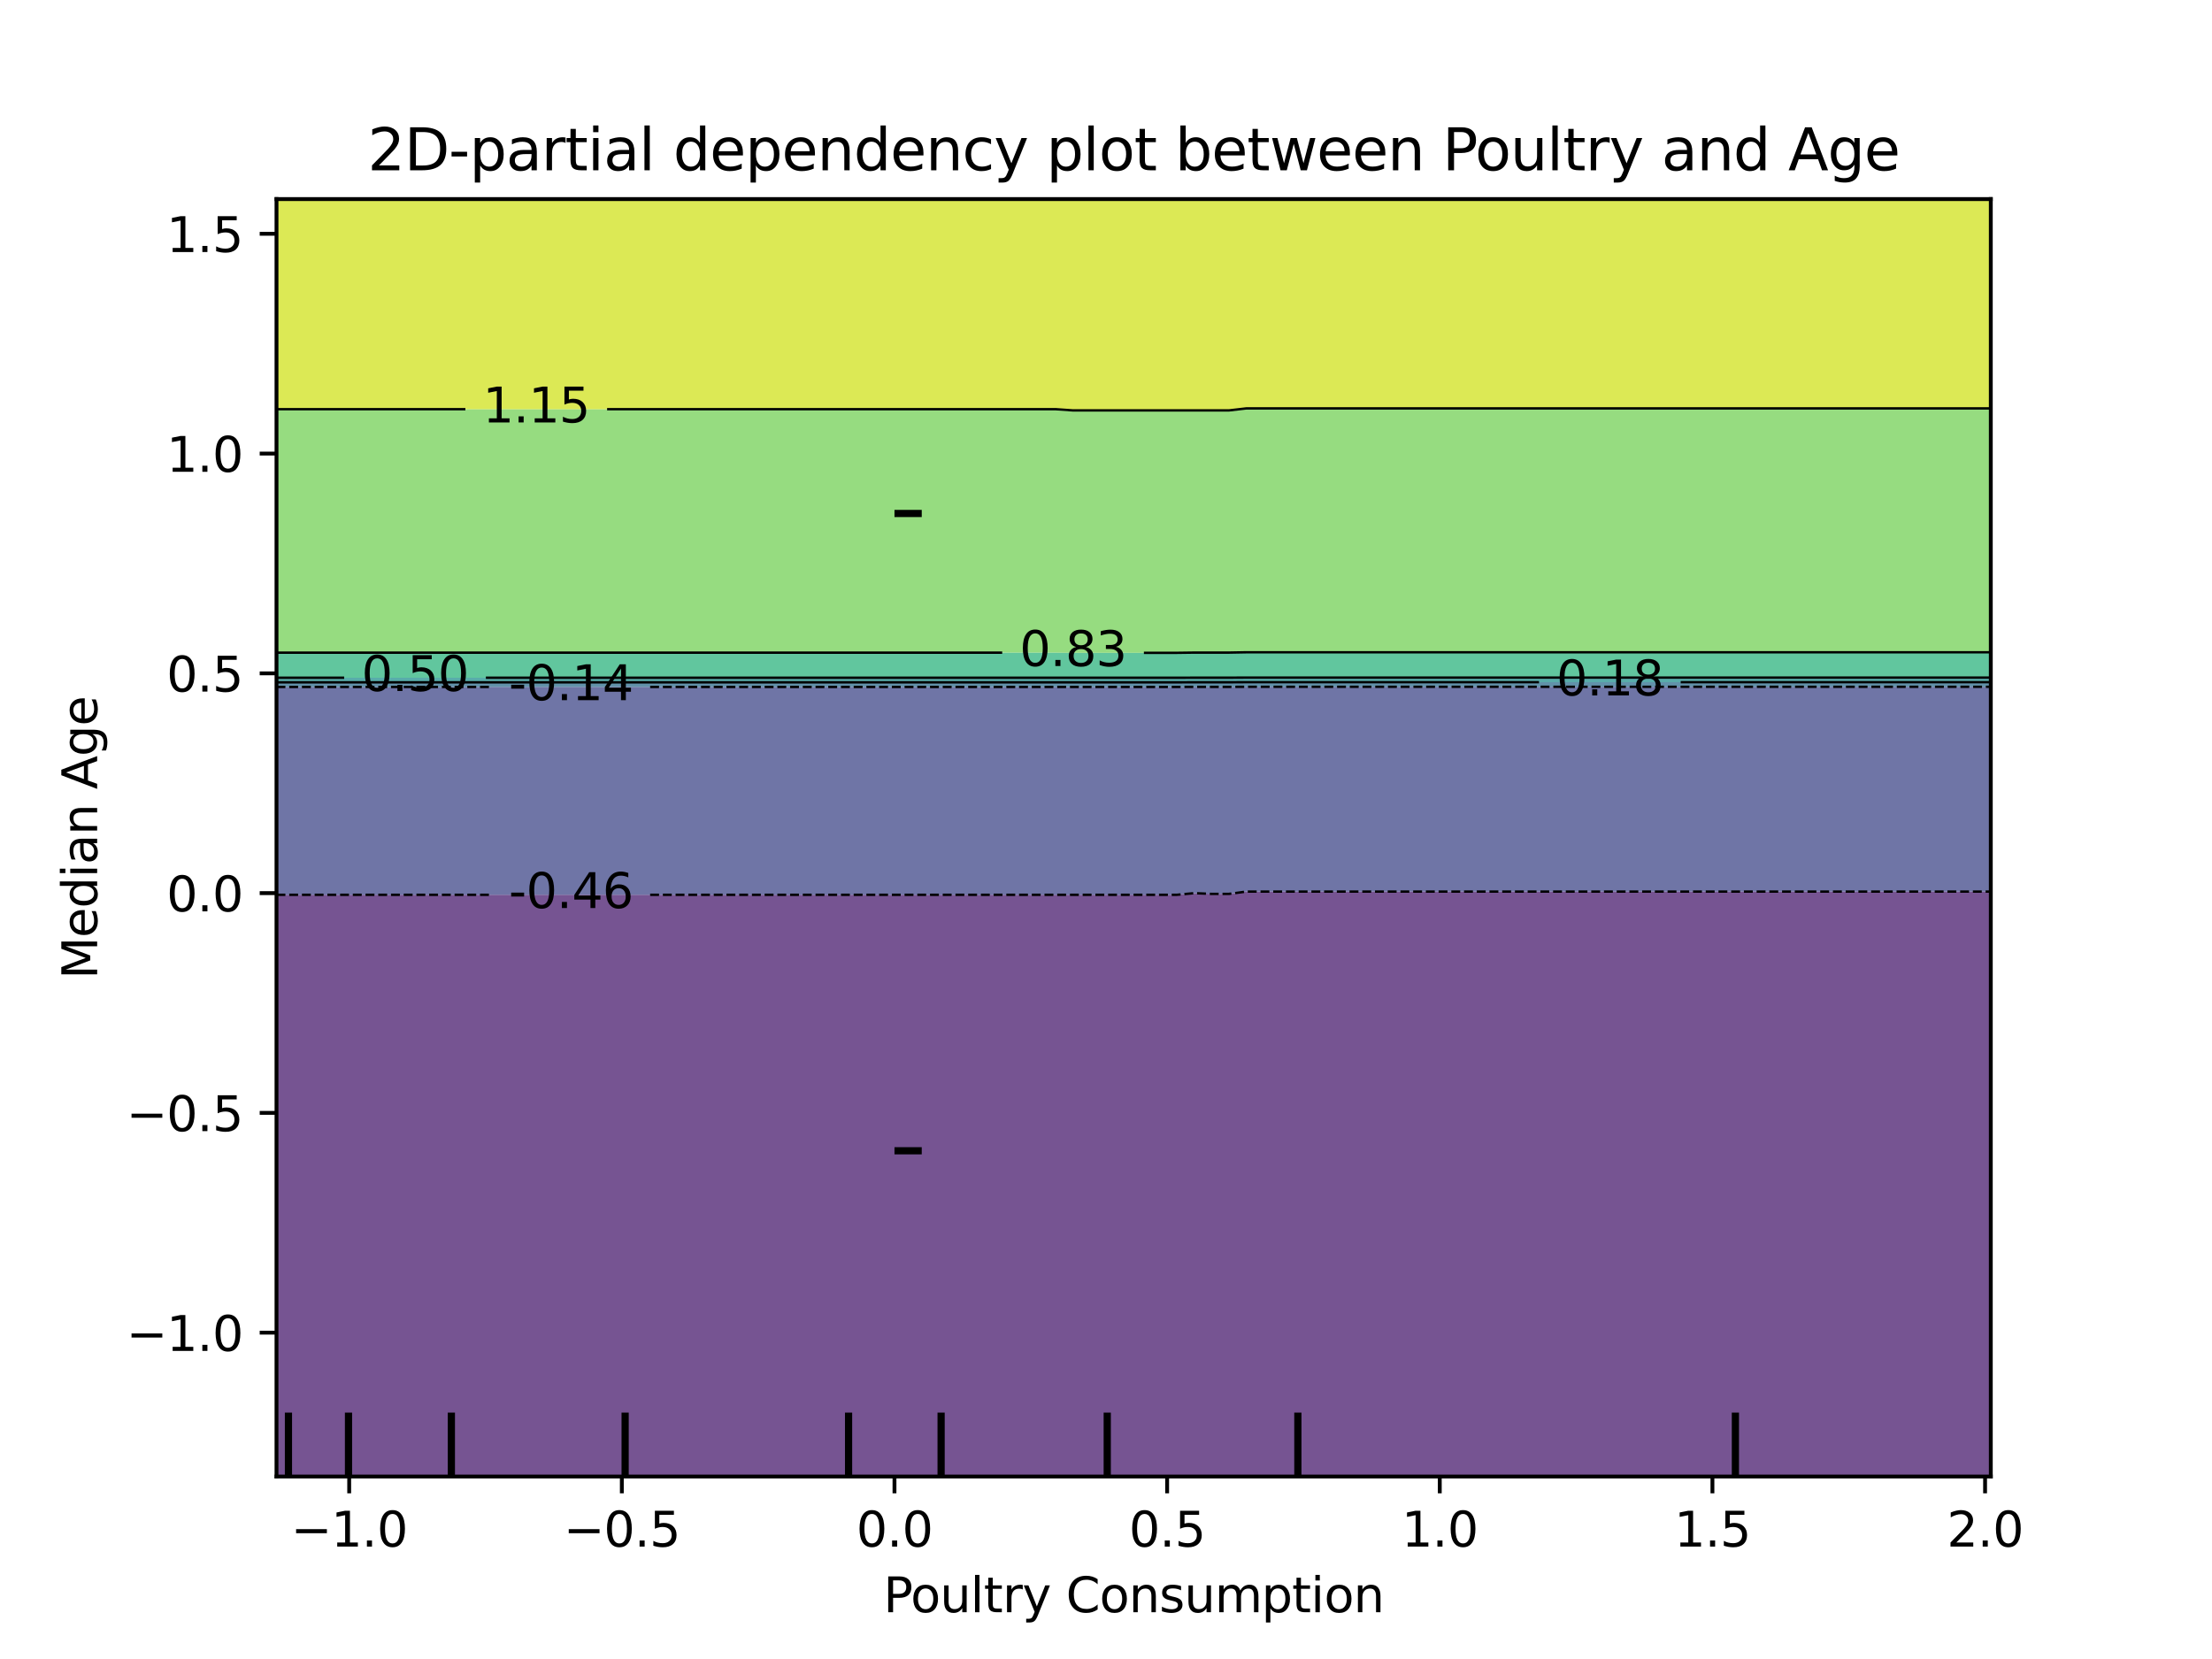 <?xml version="1.0" encoding="utf-8" standalone="no"?>
<!DOCTYPE svg PUBLIC "-//W3C//DTD SVG 1.1//EN"
  "http://www.w3.org/Graphics/SVG/1.1/DTD/svg11.dtd">
<svg xmlns:xlink="http://www.w3.org/1999/xlink" width="460.8pt" height="345.6pt" viewBox="0 0 460.8 345.6" xmlns="http://www.w3.org/2000/svg" version="1.1">
 <defs>
  <style type="text/css">*{stroke-linejoin: round; stroke-linecap: butt}</style>
 </defs>
 <g id="figure_1">
  <g id="patch_1">
   <path d="M 0 345.6 
L 460.8 345.6 
L 460.8 0 
L 0 0 
L 0 345.6 
z
" style="fill: none"/>
  </g>
  <g id="axes_1"/>
  <g id="axes_2">
   <g id="patch_2">
    <path d="M 57.6 307.584 
L 414.72 307.584 
L 414.72 41.472 
L 57.6 41.472 
L 57.6 307.584 
z
" style="fill: none"/>
   </g>
   <g id="PathCollection_1">
    <path d="M 61.207 307.584 
L 64.815 307.584 
L 68.422 307.584 
L 72.029 307.584 
L 75.636 307.584 
L 79.244 307.584 
L 82.851 307.584 
L 86.458 307.584 
L 90.065 307.584 
L 93.673 307.584 
L 97.28 307.584 
L 100.887 307.584 
L 104.495 307.584 
L 108.102 307.584 
L 111.709 307.584 
L 115.316 307.584 
L 118.924 307.584 
L 122.531 307.584 
L 126.138 307.584 
L 129.745 307.584 
L 133.353 307.584 
L 136.96 307.584 
L 140.567 307.584 
L 144.175 307.584 
L 147.782 307.584 
L 151.389 307.584 
L 154.996 307.584 
L 158.604 307.584 
L 162.211 307.584 
L 165.818 307.584 
L 169.425 307.584 
L 173.033 307.584 
L 176.64 307.584 
L 180.247 307.584 
L 183.855 307.584 
L 187.462 307.584 
L 191.069 307.584 
L 194.676 307.584 
L 198.284 307.584 
L 201.891 307.584 
L 205.498 307.584 
L 209.105 307.584 
L 212.713 307.584 
L 216.32 307.584 
L 219.927 307.584 
L 223.535 307.584 
L 227.142 307.584 
L 230.749 307.584 
L 234.356 307.584 
L 237.964 307.584 
L 241.571 307.584 
L 245.178 307.584 
L 248.785 307.584 
L 252.393 307.584 
L 256 307.584 
L 259.607 307.584 
L 263.215 307.584 
L 266.822 307.584 
L 270.429 307.584 
L 274.036 307.584 
L 277.644 307.584 
L 281.251 307.584 
L 284.858 307.584 
L 288.465 307.584 
L 292.073 307.584 
L 295.68 307.584 
L 299.287 307.584 
L 302.895 307.584 
L 306.502 307.584 
L 310.109 307.584 
L 313.716 307.584 
L 317.324 307.584 
L 320.931 307.584 
L 324.538 307.584 
L 328.145 307.584 
L 331.753 307.584 
L 335.36 307.584 
L 338.967 307.584 
L 342.575 307.584 
L 346.182 307.584 
L 349.789 307.584 
L 353.396 307.584 
L 357.004 307.584 
L 360.611 307.584 
L 364.218 307.584 
L 367.825 307.584 
L 371.433 307.584 
L 375.04 307.584 
L 378.647 307.584 
L 382.255 307.584 
L 385.862 307.584 
L 389.469 307.584 
L 393.076 307.584 
L 396.684 307.584 
L 400.291 307.584 
L 403.898 307.584 
L 407.505 307.584 
L 411.113 307.584 
L 414.72 307.584 
L 414.72 304.896 
L 414.72 302.208 
L 414.72 299.52 
L 414.72 296.832 
L 414.72 294.144 
L 414.72 291.456 
L 414.72 288.768 
L 414.72 286.08 
L 414.72 283.392 
L 414.72 280.704 
L 414.72 278.016 
L 414.72 275.328 
L 414.72 272.64 
L 414.72 269.952 
L 414.72 267.264 
L 414.72 264.576 
L 414.72 261.888 
L 414.72 259.2 
L 414.72 256.512 
L 414.72 253.824 
L 414.72 251.136 
L 414.72 248.448 
L 414.72 245.76 
L 414.72 243.072 
L 414.72 240.384 
L 414.72 237.696 
L 414.72 235.008 
L 414.72 232.32 
L 414.72 229.632 
L 414.72 226.944 
L 414.72 224.256 
L 414.72 221.568 
L 414.72 218.88 
L 414.72 216.192 
L 414.72 213.504 
L 414.72 210.816 
L 414.72 208.128 
L 414.72 205.44 
L 414.72 202.752 
L 414.72 200.064 
L 414.72 197.376 
L 414.72 194.688 
L 414.72 192 
L 414.72 189.312 
L 414.72 186.624 
L 414.72 185.733 
L 411.113 185.733 
L 407.505 185.733 
L 403.898 185.733 
L 400.291 185.733 
L 396.684 185.733 
L 393.076 185.733 
L 389.469 185.733 
L 385.862 185.733 
L 382.255 185.733 
L 378.647 185.733 
L 375.04 185.733 
L 371.433 185.733 
L 367.825 185.733 
L 364.218 185.733 
L 360.611 185.733 
L 357.004 185.733 
L 353.396 185.733 
L 349.789 185.733 
L 346.182 185.733 
L 342.575 185.733 
L 338.967 185.733 
L 335.36 185.733 
L 331.753 185.733 
L 328.145 185.733 
L 324.538 185.733 
L 320.931 185.733 
L 317.324 185.733 
L 313.716 185.733 
L 310.109 185.733 
L 306.502 185.733 
L 302.895 185.733 
L 299.287 185.733 
L 295.68 185.733 
L 292.073 185.733 
L 288.465 185.733 
L 284.858 185.733 
L 281.251 185.733 
L 277.644 185.733 
L 274.036 185.733 
L 270.429 185.733 
L 266.822 185.733 
L 263.215 185.733 
L 259.607 185.733 
L 256 186.214 
L 252.393 186.214 
L 248.785 186.061 
L 245.178 186.401 
L 241.571 186.401 
L 237.964 186.401 
L 234.356 186.401 
L 230.749 186.401 
L 227.142 186.401 
L 223.535 186.401 
L 219.927 186.401 
L 216.32 186.401 
L 212.713 186.401 
L 209.105 186.401 
L 205.498 186.401 
L 201.891 186.401 
L 198.284 186.401 
L 194.676 186.401 
L 191.069 186.401 
L 187.462 186.401 
L 183.855 186.401 
L 180.247 186.401 
L 176.64 186.401 
L 173.033 186.401 
L 169.425 186.401 
L 165.818 186.401 
L 162.211 186.401 
L 158.604 186.401 
L 154.996 186.401 
L 151.389 186.401 
L 147.782 186.401 
L 144.175 186.401 
L 140.567 186.401 
L 136.96 186.401 
L 133.353 186.401 
L 129.745 186.401 
L 126.138 186.401 
L 122.531 186.401 
L 118.924 186.401 
L 115.316 186.401 
L 111.709 186.401 
L 108.102 186.401 
L 104.495 186.401 
L 100.887 186.401 
L 97.28 186.401 
L 93.673 186.401 
L 90.065 186.401 
L 86.458 186.401 
L 82.851 186.401 
L 79.244 186.401 
L 75.636 186.401 
L 72.029 186.401 
L 68.422 186.401 
L 64.815 186.401 
L 61.207 186.401 
L 57.6 186.401 
L 57.6 186.624 
L 57.6 189.312 
L 57.6 192 
L 57.6 194.688 
L 57.6 197.376 
L 57.6 200.064 
L 57.6 202.752 
L 57.6 205.44 
L 57.6 208.128 
L 57.6 210.816 
L 57.6 213.504 
L 57.6 216.192 
L 57.6 218.88 
L 57.6 221.568 
L 57.6 224.256 
L 57.6 226.944 
L 57.6 229.632 
L 57.6 232.32 
L 57.6 235.008 
L 57.6 237.696 
L 57.6 240.384 
L 57.6 243.072 
L 57.6 245.76 
L 57.6 248.448 
L 57.6 251.136 
L 57.6 253.824 
L 57.6 256.512 
L 57.6 259.2 
L 57.6 261.888 
L 57.6 264.576 
L 57.6 267.264 
L 57.6 269.952 
L 57.6 272.64 
L 57.6 275.328 
L 57.6 278.016 
L 57.6 280.704 
L 57.6 283.392 
L 57.6 286.08 
L 57.6 288.768 
L 57.6 291.456 
L 57.6 294.144 
L 57.6 296.832 
L 57.6 299.52 
L 57.6 302.208 
L 57.6 304.896 
L 57.6 307.584 
z
" clip-path="url(#p85809f724e)" style="fill: #481b6d; fill-opacity: 0.75"/>
   </g>
   <g id="PathCollection_2">
    <path d="M 61.207 186.401 
L 64.815 186.401 
L 68.422 186.401 
L 72.029 186.401 
L 75.636 186.401 
L 79.244 186.401 
L 82.851 186.401 
L 86.458 186.401 
L 90.065 186.401 
L 93.673 186.401 
L 97.28 186.401 
L 100.887 186.401 
L 104.495 186.401 
L 108.102 186.401 
L 111.709 186.401 
L 115.316 186.401 
L 118.924 186.401 
L 122.531 186.401 
L 126.138 186.401 
L 129.745 186.401 
L 133.353 186.401 
L 136.96 186.401 
L 140.567 186.401 
L 144.175 186.401 
L 147.782 186.401 
L 151.389 186.401 
L 154.996 186.401 
L 158.604 186.401 
L 162.211 186.401 
L 165.818 186.401 
L 169.425 186.401 
L 173.033 186.401 
L 176.64 186.401 
L 180.247 186.401 
L 183.855 186.401 
L 187.462 186.401 
L 191.069 186.401 
L 194.676 186.401 
L 198.284 186.401 
L 201.891 186.401 
L 205.498 186.401 
L 209.105 186.401 
L 212.713 186.401 
L 216.32 186.401 
L 219.927 186.401 
L 223.535 186.401 
L 227.142 186.401 
L 230.749 186.401 
L 234.356 186.401 
L 237.964 186.401 
L 241.571 186.401 
L 245.178 186.401 
L 248.785 186.061 
L 252.393 186.214 
L 256 186.214 
L 259.607 185.733 
L 263.215 185.733 
L 266.822 185.733 
L 270.429 185.733 
L 274.036 185.733 
L 277.644 185.733 
L 281.251 185.733 
L 284.858 185.733 
L 288.465 185.733 
L 292.073 185.733 
L 295.68 185.733 
L 299.287 185.733 
L 302.895 185.733 
L 306.502 185.733 
L 310.109 185.733 
L 313.716 185.733 
L 317.324 185.733 
L 320.931 185.733 
L 324.538 185.733 
L 328.145 185.733 
L 331.753 185.733 
L 335.36 185.733 
L 338.967 185.733 
L 342.575 185.733 
L 346.182 185.733 
L 349.789 185.733 
L 353.396 185.733 
L 357.004 185.733 
L 360.611 185.733 
L 364.218 185.733 
L 367.825 185.733 
L 371.433 185.733 
L 375.04 185.733 
L 378.647 185.733 
L 382.255 185.733 
L 385.862 185.733 
L 389.469 185.733 
L 393.076 185.733 
L 396.684 185.733 
L 400.291 185.733 
L 403.898 185.733 
L 407.505 185.733 
L 411.113 185.733 
L 414.72 185.733 
L 414.72 183.936 
L 414.72 181.248 
L 414.72 178.56 
L 414.72 175.872 
L 414.72 173.184 
L 414.72 170.496 
L 414.72 167.808 
L 414.72 165.12 
L 414.72 162.432 
L 414.72 159.744 
L 414.72 157.056 
L 414.72 154.368 
L 414.72 151.68 
L 414.72 148.992 
L 414.72 146.304 
L 414.72 143.616 
L 414.72 143.068 
L 411.113 143.068 
L 407.505 143.068 
L 403.898 143.068 
L 400.291 143.068 
L 396.684 143.068 
L 393.076 143.068 
L 389.469 143.068 
L 385.862 143.068 
L 382.255 143.068 
L 378.647 143.068 
L 375.04 143.068 
L 371.433 143.068 
L 367.825 143.068 
L 364.218 143.068 
L 360.611 143.068 
L 357.004 143.068 
L 353.396 143.068 
L 349.789 143.068 
L 346.182 143.068 
L 342.575 143.068 
L 338.967 143.068 
L 335.36 143.068 
L 331.753 143.068 
L 328.145 143.068 
L 324.538 143.068 
L 320.931 143.068 
L 317.324 143.068 
L 313.716 143.068 
L 310.109 143.068 
L 306.502 143.068 
L 302.895 143.068 
L 299.287 143.068 
L 295.68 143.068 
L 292.073 143.068 
L 288.465 143.068 
L 284.858 143.068 
L 281.251 143.068 
L 277.644 143.068 
L 274.036 143.068 
L 270.429 143.068 
L 266.822 143.068 
L 263.215 143.068 
L 259.607 143.068 
L 256 143.088 
L 252.393 143.088 
L 248.785 143.083 
L 245.178 143.098 
L 241.571 143.098 
L 237.964 143.098 
L 234.356 143.098 
L 230.749 143.098 
L 227.142 143.098 
L 223.535 143.098 
L 219.927 143.098 
L 216.32 143.098 
L 212.713 143.098 
L 209.105 143.098 
L 205.498 143.098 
L 201.891 143.098 
L 198.284 143.098 
L 194.676 143.098 
L 191.069 143.098 
L 187.462 143.098 
L 183.855 143.098 
L 180.247 143.098 
L 176.64 143.098 
L 173.033 143.098 
L 169.425 143.098 
L 165.818 143.098 
L 162.211 143.098 
L 158.604 143.098 
L 154.996 143.098 
L 151.389 143.098 
L 147.782 143.098 
L 144.175 143.098 
L 140.567 143.098 
L 136.96 143.098 
L 133.353 143.098 
L 129.745 143.098 
L 126.138 143.098 
L 122.531 143.098 
L 118.924 143.098 
L 115.316 143.098 
L 111.709 143.098 
L 108.102 143.098 
L 104.495 143.098 
L 100.887 143.098 
L 97.28 143.098 
L 93.673 143.098 
L 90.065 143.098 
L 86.458 143.098 
L 82.851 143.098 
L 79.244 143.098 
L 75.636 143.098 
L 72.029 143.098 
L 68.422 143.098 
L 64.815 143.098 
L 61.207 143.098 
L 57.6 143.098 
L 57.6 143.616 
L 57.6 146.304 
L 57.6 148.992 
L 57.6 151.68 
L 57.6 154.368 
L 57.6 157.056 
L 57.6 159.744 
L 57.6 162.432 
L 57.6 165.12 
L 57.6 167.808 
L 57.6 170.496 
L 57.6 173.184 
L 57.6 175.872 
L 57.6 178.56 
L 57.6 181.248 
L 57.6 183.936 
L 57.6 186.401 
z
" clip-path="url(#p85809f724e)" style="fill: #3f4788; fill-opacity: 0.75"/>
   </g>
   <g id="PathCollection_3">
    <path d="M 61.207 143.098 
L 64.815 143.098 
L 68.422 143.098 
L 72.029 143.098 
L 75.636 143.098 
L 79.244 143.098 
L 82.851 143.098 
L 86.458 143.098 
L 90.065 143.098 
L 93.673 143.098 
L 97.28 143.098 
L 100.887 143.098 
L 104.495 143.098 
L 108.102 143.098 
L 111.709 143.098 
L 115.316 143.098 
L 118.924 143.098 
L 122.531 143.098 
L 126.138 143.098 
L 129.745 143.098 
L 133.353 143.098 
L 136.96 143.098 
L 140.567 143.098 
L 144.175 143.098 
L 147.782 143.098 
L 151.389 143.098 
L 154.996 143.098 
L 158.604 143.098 
L 162.211 143.098 
L 165.818 143.098 
L 169.425 143.098 
L 173.033 143.098 
L 176.64 143.098 
L 180.247 143.098 
L 183.855 143.098 
L 187.462 143.098 
L 191.069 143.098 
L 194.676 143.098 
L 198.284 143.098 
L 201.891 143.098 
L 205.498 143.098 
L 209.105 143.098 
L 212.713 143.098 
L 216.32 143.098 
L 219.927 143.098 
L 223.535 143.098 
L 227.142 143.098 
L 230.749 143.098 
L 234.356 143.098 
L 237.964 143.098 
L 241.571 143.098 
L 245.178 143.098 
L 248.785 143.083 
L 252.393 143.088 
L 256 143.088 
L 259.607 143.068 
L 263.215 143.068 
L 266.822 143.068 
L 270.429 143.068 
L 274.036 143.068 
L 277.644 143.068 
L 281.251 143.068 
L 284.858 143.068 
L 288.465 143.068 
L 292.073 143.068 
L 295.68 143.068 
L 299.287 143.068 
L 302.895 143.068 
L 306.502 143.068 
L 310.109 143.068 
L 313.716 143.068 
L 317.324 143.068 
L 320.931 143.068 
L 324.538 143.068 
L 328.145 143.068 
L 331.753 143.068 
L 335.36 143.068 
L 338.967 143.068 
L 342.575 143.068 
L 346.182 143.068 
L 349.789 143.068 
L 353.396 143.068 
L 357.004 143.068 
L 360.611 143.068 
L 364.218 143.068 
L 367.825 143.068 
L 371.433 143.068 
L 375.04 143.068 
L 378.647 143.068 
L 382.255 143.068 
L 385.862 143.068 
L 389.469 143.068 
L 393.076 143.068 
L 396.684 143.068 
L 400.291 143.068 
L 403.898 143.068 
L 407.505 143.068 
L 411.113 143.068 
L 414.72 143.068 
L 414.72 142.109 
L 411.113 142.109 
L 407.505 142.109 
L 403.898 142.109 
L 400.291 142.109 
L 396.684 142.109 
L 393.076 142.109 
L 389.469 142.109 
L 385.862 142.109 
L 382.255 142.109 
L 378.647 142.109 
L 375.04 142.109 
L 371.433 142.109 
L 367.825 142.109 
L 364.218 142.109 
L 360.611 142.109 
L 357.004 142.109 
L 353.396 142.109 
L 349.789 142.109 
L 346.182 142.109 
L 342.575 142.109 
L 338.967 142.109 
L 335.36 142.109 
L 331.753 142.109 
L 328.145 142.109 
L 324.538 142.109 
L 320.931 142.109 
L 317.324 142.109 
L 313.716 142.109 
L 310.109 142.109 
L 306.502 142.109 
L 302.895 142.109 
L 299.287 142.109 
L 295.68 142.109 
L 292.073 142.109 
L 288.465 142.109 
L 284.858 142.109 
L 281.251 142.109 
L 277.644 142.109 
L 274.036 142.109 
L 270.429 142.109 
L 266.822 142.109 
L 263.215 142.109 
L 259.607 142.109 
L 256 142.13 
L 252.393 142.13 
L 248.785 142.127 
L 245.178 142.142 
L 241.571 142.142 
L 237.964 142.142 
L 234.356 142.142 
L 230.749 142.142 
L 227.142 142.142 
L 223.535 142.142 
L 219.927 142.142 
L 216.32 142.142 
L 212.713 142.142 
L 209.105 142.142 
L 205.498 142.142 
L 201.891 142.142 
L 198.284 142.142 
L 194.676 142.142 
L 191.069 142.142 
L 187.462 142.142 
L 183.855 142.142 
L 180.247 142.142 
L 176.64 142.142 
L 173.033 142.142 
L 169.425 142.142 
L 165.818 142.142 
L 162.211 142.142 
L 158.604 142.142 
L 154.996 142.142 
L 151.389 142.142 
L 147.782 142.142 
L 144.175 142.142 
L 140.567 142.142 
L 136.96 142.142 
L 133.353 142.142 
L 129.745 142.142 
L 126.138 142.142 
L 122.531 142.142 
L 118.924 142.142 
L 115.316 142.142 
L 111.709 142.142 
L 108.102 142.142 
L 104.495 142.142 
L 100.887 142.142 
L 97.28 142.142 
L 93.673 142.142 
L 90.065 142.142 
L 86.458 142.142 
L 82.851 142.142 
L 79.244 142.142 
L 75.636 142.142 
L 72.029 142.142 
L 68.422 142.142 
L 64.815 142.142 
L 61.207 142.142 
L 57.6 142.142 
L 57.6 143.098 
z
" clip-path="url(#p85809f724e)" style="fill: #2e6e8e; fill-opacity: 0.75"/>
   </g>
   <g id="PathCollection_4">
    <path d="M 61.207 142.142 
L 64.815 142.142 
L 68.422 142.142 
L 72.029 142.142 
L 75.636 142.142 
L 79.244 142.142 
L 82.851 142.142 
L 86.458 142.142 
L 90.065 142.142 
L 93.673 142.142 
L 97.28 142.142 
L 100.887 142.142 
L 104.495 142.142 
L 108.102 142.142 
L 111.709 142.142 
L 115.316 142.142 
L 118.924 142.142 
L 122.531 142.142 
L 126.138 142.142 
L 129.745 142.142 
L 133.353 142.142 
L 136.96 142.142 
L 140.567 142.142 
L 144.175 142.142 
L 147.782 142.142 
L 151.389 142.142 
L 154.996 142.142 
L 158.604 142.142 
L 162.211 142.142 
L 165.818 142.142 
L 169.425 142.142 
L 173.033 142.142 
L 176.64 142.142 
L 180.247 142.142 
L 183.855 142.142 
L 187.462 142.142 
L 191.069 142.142 
L 194.676 142.142 
L 198.284 142.142 
L 201.891 142.142 
L 205.498 142.142 
L 209.105 142.142 
L 212.713 142.142 
L 216.32 142.142 
L 219.927 142.142 
L 223.535 142.142 
L 227.142 142.142 
L 230.749 142.142 
L 234.356 142.142 
L 237.964 142.142 
L 241.571 142.142 
L 245.178 142.142 
L 248.785 142.127 
L 252.393 142.13 
L 256 142.13 
L 259.607 142.109 
L 263.215 142.109 
L 266.822 142.109 
L 270.429 142.109 
L 274.036 142.109 
L 277.644 142.109 
L 281.251 142.109 
L 284.858 142.109 
L 288.465 142.109 
L 292.073 142.109 
L 295.68 142.109 
L 299.287 142.109 
L 302.895 142.109 
L 306.502 142.109 
L 310.109 142.109 
L 313.716 142.109 
L 317.324 142.109 
L 320.931 142.109 
L 324.538 142.109 
L 328.145 142.109 
L 331.753 142.109 
L 335.36 142.109 
L 338.967 142.109 
L 342.575 142.109 
L 346.182 142.109 
L 349.789 142.109 
L 353.396 142.109 
L 357.004 142.109 
L 360.611 142.109 
L 364.218 142.109 
L 367.825 142.109 
L 371.433 142.109 
L 375.04 142.109 
L 378.647 142.109 
L 382.255 142.109 
L 385.862 142.109 
L 389.469 142.109 
L 393.076 142.109 
L 396.684 142.109 
L 400.291 142.109 
L 403.898 142.109 
L 407.505 142.109 
L 411.113 142.109 
L 414.72 142.109 
L 414.72 141.151 
L 411.113 141.151 
L 407.505 141.151 
L 403.898 141.151 
L 400.291 141.151 
L 396.684 141.151 
L 393.076 141.151 
L 389.469 141.151 
L 385.862 141.151 
L 382.255 141.151 
L 378.647 141.151 
L 375.04 141.151 
L 371.433 141.151 
L 367.825 141.151 
L 364.218 141.151 
L 360.611 141.151 
L 357.004 141.151 
L 353.396 141.151 
L 349.789 141.151 
L 346.182 141.151 
L 342.575 141.151 
L 338.967 141.151 
L 335.36 141.151 
L 331.753 141.151 
L 328.145 141.151 
L 324.538 141.151 
L 320.931 141.151 
L 317.324 141.151 
L 313.716 141.151 
L 310.109 141.151 
L 306.502 141.151 
L 302.895 141.151 
L 299.287 141.151 
L 295.68 141.151 
L 292.073 141.151 
L 288.465 141.151 
L 284.858 141.151 
L 281.251 141.151 
L 277.644 141.151 
L 274.036 141.151 
L 270.429 141.151 
L 266.822 141.151 
L 263.215 141.151 
L 259.607 141.151 
L 256 141.172 
L 252.393 141.172 
L 248.785 141.171 
L 245.178 141.186 
L 241.571 141.186 
L 237.964 141.186 
L 234.356 141.186 
L 230.749 141.186 
L 227.142 141.186 
L 223.535 141.186 
L 219.927 141.186 
L 216.32 141.186 
L 212.713 141.186 
L 209.105 141.186 
L 205.498 141.186 
L 201.891 141.186 
L 198.284 141.186 
L 194.676 141.186 
L 191.069 141.186 
L 187.462 141.186 
L 183.855 141.186 
L 180.247 141.186 
L 176.64 141.186 
L 173.033 141.186 
L 169.425 141.186 
L 165.818 141.186 
L 162.211 141.186 
L 158.604 141.186 
L 154.996 141.186 
L 151.389 141.186 
L 147.782 141.186 
L 144.175 141.186 
L 140.567 141.186 
L 136.96 141.186 
L 133.353 141.186 
L 129.745 141.186 
L 126.138 141.186 
L 122.531 141.186 
L 118.924 141.186 
L 115.316 141.186 
L 111.709 141.186 
L 108.102 141.186 
L 104.495 141.186 
L 100.887 141.186 
L 97.28 141.186 
L 93.673 141.186 
L 90.065 141.186 
L 86.458 141.186 
L 82.851 141.186 
L 79.244 141.186 
L 75.636 141.186 
L 72.029 141.186 
L 68.422 141.186 
L 64.815 141.186 
L 61.207 141.186 
L 57.6 141.186 
L 57.6 142.142 
z
" clip-path="url(#p85809f724e)" style="fill: #21908d; fill-opacity: 0.75"/>
   </g>
   <g id="PathCollection_5">
    <path d="M 61.207 141.186 
L 64.815 141.186 
L 68.422 141.186 
L 72.029 141.186 
L 75.636 141.186 
L 79.244 141.186 
L 82.851 141.186 
L 86.458 141.186 
L 90.065 141.186 
L 93.673 141.186 
L 97.28 141.186 
L 100.887 141.186 
L 104.495 141.186 
L 108.102 141.186 
L 111.709 141.186 
L 115.316 141.186 
L 118.924 141.186 
L 122.531 141.186 
L 126.138 141.186 
L 129.745 141.186 
L 133.353 141.186 
L 136.96 141.186 
L 140.567 141.186 
L 144.175 141.186 
L 147.782 141.186 
L 151.389 141.186 
L 154.996 141.186 
L 158.604 141.186 
L 162.211 141.186 
L 165.818 141.186 
L 169.425 141.186 
L 173.033 141.186 
L 176.64 141.186 
L 180.247 141.186 
L 183.855 141.186 
L 187.462 141.186 
L 191.069 141.186 
L 194.676 141.186 
L 198.284 141.186 
L 201.891 141.186 
L 205.498 141.186 
L 209.105 141.186 
L 212.713 141.186 
L 216.32 141.186 
L 219.927 141.186 
L 223.535 141.186 
L 227.142 141.186 
L 230.749 141.186 
L 234.356 141.186 
L 237.964 141.186 
L 241.571 141.186 
L 245.178 141.186 
L 248.785 141.171 
L 252.393 141.172 
L 256 141.172 
L 259.607 141.151 
L 263.215 141.151 
L 266.822 141.151 
L 270.429 141.151 
L 274.036 141.151 
L 277.644 141.151 
L 281.251 141.151 
L 284.858 141.151 
L 288.465 141.151 
L 292.073 141.151 
L 295.68 141.151 
L 299.287 141.151 
L 302.895 141.151 
L 306.502 141.151 
L 310.109 141.151 
L 313.716 141.151 
L 317.324 141.151 
L 320.931 141.151 
L 324.538 141.151 
L 328.145 141.151 
L 331.753 141.151 
L 335.36 141.151 
L 338.967 141.151 
L 342.575 141.151 
L 346.182 141.151 
L 349.789 141.151 
L 353.396 141.151 
L 357.004 141.151 
L 360.611 141.151 
L 364.218 141.151 
L 367.825 141.151 
L 371.433 141.151 
L 375.04 141.151 
L 378.647 141.151 
L 382.255 141.151 
L 385.862 141.151 
L 389.469 141.151 
L 393.076 141.151 
L 396.684 141.151 
L 400.291 141.151 
L 403.898 141.151 
L 407.505 141.151 
L 411.113 141.151 
L 414.72 141.151 
L 414.72 140.928 
L 414.72 138.24 
L 414.72 135.881 
L 411.113 135.881 
L 407.505 135.881 
L 403.898 135.881 
L 400.291 135.881 
L 396.684 135.881 
L 393.076 135.881 
L 389.469 135.881 
L 385.862 135.881 
L 382.255 135.881 
L 378.647 135.881 
L 375.04 135.881 
L 371.433 135.881 
L 367.825 135.881 
L 364.218 135.881 
L 360.611 135.881 
L 357.004 135.881 
L 353.396 135.881 
L 349.789 135.881 
L 346.182 135.881 
L 342.575 135.881 
L 338.967 135.881 
L 335.36 135.881 
L 331.753 135.881 
L 328.145 135.881 
L 324.538 135.881 
L 320.931 135.881 
L 317.324 135.881 
L 313.716 135.881 
L 310.109 135.881 
L 306.502 135.881 
L 302.895 135.881 
L 299.287 135.881 
L 295.68 135.881 
L 292.073 135.881 
L 288.465 135.881 
L 284.858 135.881 
L 281.251 135.881 
L 277.644 135.881 
L 274.036 135.881 
L 270.429 135.881 
L 266.822 135.881 
L 263.215 135.881 
L 259.607 135.881 
L 256 135.947 
L 252.393 135.947 
L 248.785 135.947 
L 245.178 135.994 
L 241.571 135.994 
L 237.964 135.994 
L 234.356 135.994 
L 230.749 135.994 
L 227.142 135.994 
L 223.535 135.994 
L 219.927 135.96 
L 216.32 135.96 
L 212.713 135.96 
L 209.105 135.96 
L 205.498 135.96 
L 201.891 135.96 
L 198.284 135.96 
L 194.676 135.96 
L 191.069 135.96 
L 187.462 135.96 
L 183.855 135.96 
L 180.247 135.96 
L 176.64 135.96 
L 173.033 135.96 
L 169.425 135.96 
L 165.818 135.96 
L 162.211 135.96 
L 158.604 135.96 
L 154.996 135.96 
L 151.389 135.96 
L 147.782 135.96 
L 144.175 135.96 
L 140.567 135.96 
L 136.96 135.96 
L 133.353 135.96 
L 129.745 135.96 
L 126.138 135.96 
L 122.531 135.96 
L 118.924 135.96 
L 115.316 135.96 
L 111.709 135.96 
L 108.102 135.96 
L 104.495 135.96 
L 100.887 135.96 
L 97.28 135.96 
L 93.673 135.96 
L 90.065 135.96 
L 86.458 135.96 
L 82.851 135.96 
L 79.244 135.96 
L 75.636 135.96 
L 72.029 135.96 
L 68.422 135.96 
L 64.815 135.96 
L 61.207 135.96 
L 57.6 135.96 
L 57.6 138.24 
L 57.6 140.928 
L 57.6 141.186 
z
" clip-path="url(#p85809f724e)" style="fill: #2db27d; fill-opacity: 0.75"/>
   </g>
   <g id="PathCollection_6">
    <path d="M 61.207 135.96 
L 64.815 135.96 
L 68.422 135.96 
L 72.029 135.96 
L 75.636 135.96 
L 79.244 135.96 
L 82.851 135.96 
L 86.458 135.96 
L 90.065 135.96 
L 93.673 135.96 
L 97.28 135.96 
L 100.887 135.96 
L 104.495 135.96 
L 108.102 135.96 
L 111.709 135.96 
L 115.316 135.96 
L 118.924 135.96 
L 122.531 135.96 
L 126.138 135.96 
L 129.745 135.96 
L 133.353 135.96 
L 136.96 135.96 
L 140.567 135.96 
L 144.175 135.96 
L 147.782 135.96 
L 151.389 135.96 
L 154.996 135.96 
L 158.604 135.96 
L 162.211 135.96 
L 165.818 135.96 
L 169.425 135.96 
L 173.033 135.96 
L 176.64 135.96 
L 180.247 135.96 
L 183.855 135.96 
L 187.462 135.96 
L 191.069 135.96 
L 194.676 135.96 
L 198.284 135.96 
L 201.891 135.96 
L 205.498 135.96 
L 209.105 135.96 
L 212.713 135.96 
L 216.32 135.96 
L 219.927 135.96 
L 223.535 135.994 
L 227.142 135.994 
L 230.749 135.994 
L 234.356 135.994 
L 237.964 135.994 
L 241.571 135.994 
L 245.178 135.994 
L 248.785 135.947 
L 252.393 135.947 
L 256 135.947 
L 259.607 135.881 
L 263.215 135.881 
L 266.822 135.881 
L 270.429 135.881 
L 274.036 135.881 
L 277.644 135.881 
L 281.251 135.881 
L 284.858 135.881 
L 288.465 135.881 
L 292.073 135.881 
L 295.68 135.881 
L 299.287 135.881 
L 302.895 135.881 
L 306.502 135.881 
L 310.109 135.881 
L 313.716 135.881 
L 317.324 135.881 
L 320.931 135.881 
L 324.538 135.881 
L 328.145 135.881 
L 331.753 135.881 
L 335.36 135.881 
L 338.967 135.881 
L 342.575 135.881 
L 346.182 135.881 
L 349.789 135.881 
L 353.396 135.881 
L 357.004 135.881 
L 360.611 135.881 
L 364.218 135.881 
L 367.825 135.881 
L 371.433 135.881 
L 375.04 135.881 
L 378.647 135.881 
L 382.255 135.881 
L 385.862 135.881 
L 389.469 135.881 
L 393.076 135.881 
L 396.684 135.881 
L 400.291 135.881 
L 403.898 135.881 
L 407.505 135.881 
L 411.113 135.881 
L 414.72 135.881 
L 414.72 135.552 
L 414.72 132.864 
L 414.72 130.176 
L 414.72 127.488 
L 414.72 124.8 
L 414.72 122.112 
L 414.72 119.424 
L 414.72 116.736 
L 414.72 114.048 
L 414.72 111.36 
L 414.72 108.672 
L 414.72 105.984 
L 414.72 103.296 
L 414.72 100.608 
L 414.72 97.92 
L 414.72 95.232 
L 414.72 92.544 
L 414.72 89.856 
L 414.72 87.168 
L 414.72 85.079 
L 411.113 85.079 
L 407.505 85.079 
L 403.898 85.079 
L 400.291 85.079 
L 396.684 85.079 
L 393.076 85.079 
L 389.469 85.079 
L 385.862 85.079 
L 382.255 85.079 
L 378.647 85.079 
L 375.04 85.079 
L 371.433 85.079 
L 367.825 85.079 
L 364.218 85.079 
L 360.611 85.079 
L 357.004 85.079 
L 353.396 85.079 
L 349.789 85.079 
L 346.182 85.079 
L 342.575 85.079 
L 338.967 85.079 
L 335.36 85.079 
L 331.753 85.079 
L 328.145 85.079 
L 324.538 85.079 
L 320.931 85.079 
L 317.324 85.079 
L 313.716 85.079 
L 310.109 85.079 
L 306.502 85.079 
L 302.895 85.079 
L 299.287 85.079 
L 295.68 85.079 
L 292.073 85.079 
L 288.465 85.079 
L 284.858 85.079 
L 281.251 85.079 
L 277.644 85.079 
L 274.036 85.079 
L 270.429 85.079 
L 266.822 85.079 
L 263.215 85.079 
L 259.607 85.079 
L 256 85.496 
L 252.393 85.496 
L 248.785 85.496 
L 245.178 85.496 
L 241.571 85.496 
L 237.964 85.496 
L 234.356 85.496 
L 230.749 85.496 
L 227.142 85.496 
L 223.535 85.496 
L 219.927 85.242 
L 216.32 85.242 
L 212.713 85.242 
L 209.105 85.242 
L 205.498 85.242 
L 201.891 85.242 
L 198.284 85.242 
L 194.676 85.242 
L 191.069 85.242 
L 187.462 85.242 
L 183.855 85.242 
L 180.247 85.242 
L 176.64 85.242 
L 173.033 85.242 
L 169.425 85.242 
L 165.818 85.242 
L 162.211 85.242 
L 158.604 85.242 
L 154.996 85.242 
L 151.389 85.242 
L 147.782 85.242 
L 144.175 85.242 
L 140.567 85.242 
L 136.96 85.242 
L 133.353 85.242 
L 129.745 85.242 
L 126.138 85.242 
L 122.531 85.242 
L 118.924 85.242 
L 115.316 85.242 
L 111.709 85.242 
L 108.102 85.242 
L 104.495 85.242 
L 100.887 85.242 
L 97.28 85.242 
L 93.673 85.242 
L 90.065 85.242 
L 86.458 85.242 
L 82.851 85.242 
L 79.244 85.242 
L 75.636 85.242 
L 72.029 85.242 
L 68.422 85.242 
L 64.815 85.242 
L 61.207 85.242 
L 57.6 85.242 
L 57.6 87.168 
L 57.6 89.856 
L 57.6 92.544 
L 57.6 95.232 
L 57.6 97.92 
L 57.6 100.608 
L 57.6 103.296 
L 57.6 105.984 
L 57.6 108.672 
L 57.6 111.36 
L 57.6 114.048 
L 57.6 116.736 
L 57.6 119.424 
L 57.6 122.112 
L 57.6 124.8 
L 57.6 127.488 
L 57.6 130.176 
L 57.6 132.864 
L 57.6 135.552 
L 57.6 135.96 
z
" clip-path="url(#p85809f724e)" style="fill: #73d056; fill-opacity: 0.75"/>
   </g>
   <g id="PathCollection_7">
    <path d="M 61.207 85.242 
L 64.815 85.242 
L 68.422 85.242 
L 72.029 85.242 
L 75.636 85.242 
L 79.244 85.242 
L 82.851 85.242 
L 86.458 85.242 
L 90.065 85.242 
L 93.673 85.242 
L 97.28 85.242 
L 100.887 85.242 
L 104.495 85.242 
L 108.102 85.242 
L 111.709 85.242 
L 115.316 85.242 
L 118.924 85.242 
L 122.531 85.242 
L 126.138 85.242 
L 129.745 85.242 
L 133.353 85.242 
L 136.96 85.242 
L 140.567 85.242 
L 144.175 85.242 
L 147.782 85.242 
L 151.389 85.242 
L 154.996 85.242 
L 158.604 85.242 
L 162.211 85.242 
L 165.818 85.242 
L 169.425 85.242 
L 173.033 85.242 
L 176.64 85.242 
L 180.247 85.242 
L 183.855 85.242 
L 187.462 85.242 
L 191.069 85.242 
L 194.676 85.242 
L 198.284 85.242 
L 201.891 85.242 
L 205.498 85.242 
L 209.105 85.242 
L 212.713 85.242 
L 216.32 85.242 
L 219.927 85.242 
L 223.535 85.496 
L 227.142 85.496 
L 230.749 85.496 
L 234.356 85.496 
L 237.964 85.496 
L 241.571 85.496 
L 245.178 85.496 
L 248.785 85.496 
L 252.393 85.496 
L 256 85.496 
L 259.607 85.079 
L 263.215 85.079 
L 266.822 85.079 
L 270.429 85.079 
L 274.036 85.079 
L 277.644 85.079 
L 281.251 85.079 
L 284.858 85.079 
L 288.465 85.079 
L 292.073 85.079 
L 295.68 85.079 
L 299.287 85.079 
L 302.895 85.079 
L 306.502 85.079 
L 310.109 85.079 
L 313.716 85.079 
L 317.324 85.079 
L 320.931 85.079 
L 324.538 85.079 
L 328.145 85.079 
L 331.753 85.079 
L 335.36 85.079 
L 338.967 85.079 
L 342.575 85.079 
L 346.182 85.079 
L 349.789 85.079 
L 353.396 85.079 
L 357.004 85.079 
L 360.611 85.079 
L 364.218 85.079 
L 367.825 85.079 
L 371.433 85.079 
L 375.04 85.079 
L 378.647 85.079 
L 382.255 85.079 
L 385.862 85.079 
L 389.469 85.079 
L 393.076 85.079 
L 396.684 85.079 
L 400.291 85.079 
L 403.898 85.079 
L 407.505 85.079 
L 411.113 85.079 
L 414.72 85.079 
L 414.72 84.48 
L 414.72 81.792 
L 414.72 79.104 
L 414.72 76.416 
L 414.72 73.728 
L 414.72 71.04 
L 414.72 68.352 
L 414.72 65.664 
L 414.72 62.976 
L 414.72 60.288 
L 414.72 57.6 
L 414.72 54.912 
L 414.72 52.224 
L 414.72 49.536 
L 414.72 46.848 
L 414.72 44.16 
L 414.72 41.472 
L 411.113 41.472 
L 407.505 41.472 
L 403.898 41.472 
L 400.291 41.472 
L 396.684 41.472 
L 393.076 41.472 
L 389.469 41.472 
L 385.862 41.472 
L 382.255 41.472 
L 378.647 41.472 
L 375.04 41.472 
L 371.433 41.472 
L 367.825 41.472 
L 364.218 41.472 
L 360.611 41.472 
L 357.004 41.472 
L 353.396 41.472 
L 349.789 41.472 
L 346.182 41.472 
L 342.575 41.472 
L 338.967 41.472 
L 335.36 41.472 
L 331.753 41.472 
L 328.145 41.472 
L 324.538 41.472 
L 320.931 41.472 
L 317.324 41.472 
L 313.716 41.472 
L 310.109 41.472 
L 306.502 41.472 
L 302.895 41.472 
L 299.287 41.472 
L 295.68 41.472 
L 292.073 41.472 
L 288.465 41.472 
L 284.858 41.472 
L 281.251 41.472 
L 277.644 41.472 
L 274.036 41.472 
L 270.429 41.472 
L 266.822 41.472 
L 263.215 41.472 
L 259.607 41.472 
L 256 41.472 
L 252.393 41.472 
L 248.785 41.472 
L 245.178 41.472 
L 241.571 41.472 
L 237.964 41.472 
L 234.356 41.472 
L 230.749 41.472 
L 227.142 41.472 
L 223.535 41.472 
L 219.927 41.472 
L 216.32 41.472 
L 212.713 41.472 
L 209.105 41.472 
L 205.498 41.472 
L 201.891 41.472 
L 198.284 41.472 
L 194.676 41.472 
L 191.069 41.472 
L 187.462 41.472 
L 183.855 41.472 
L 180.247 41.472 
L 176.64 41.472 
L 173.033 41.472 
L 169.425 41.472 
L 165.818 41.472 
L 162.211 41.472 
L 158.604 41.472 
L 154.996 41.472 
L 151.389 41.472 
L 147.782 41.472 
L 144.175 41.472 
L 140.567 41.472 
L 136.96 41.472 
L 133.353 41.472 
L 129.745 41.472 
L 126.138 41.472 
L 122.531 41.472 
L 118.924 41.472 
L 115.316 41.472 
L 111.709 41.472 
L 108.102 41.472 
L 104.495 41.472 
L 100.887 41.472 
L 97.28 41.472 
L 93.673 41.472 
L 90.065 41.472 
L 86.458 41.472 
L 82.851 41.472 
L 79.244 41.472 
L 75.636 41.472 
L 72.029 41.472 
L 68.422 41.472 
L 64.815 41.472 
L 61.207 41.472 
L 57.6 41.472 
L 57.6 44.16 
L 57.6 46.848 
L 57.6 49.536 
L 57.6 52.224 
L 57.6 54.912 
L 57.6 57.6 
L 57.6 60.288 
L 57.6 62.976 
L 57.6 65.664 
L 57.6 68.352 
L 57.6 71.04 
L 57.6 73.728 
L 57.6 76.416 
L 57.6 79.104 
L 57.6 81.792 
L 57.6 84.48 
L 57.6 85.242 
z
" clip-path="url(#p85809f724e)" style="fill: #d0e11c; fill-opacity: 0.75"/>
   </g>
   <g id="matplotlib.axis_1">
    <g id="xtick_1">
     <g id="line2d_1">
      <defs>
       <path id="ma5fa5a06f6" d="M 0 0 
L 0 3.5 
" style="stroke: #000000; stroke-width: 0.8"/>
      </defs>
      <g>
       <use xlink:href="#ma5fa5a06f6" x="72.742" y="307.584" style="stroke: #000000; stroke-width: 0.8"/>
      </g>
     </g>
     <g id="text_1">
      <!-- −1.0 -->
      <g transform="translate(60.6 322.182) scale(0.1 -0.1)">
       <defs>
        <path id="DejaVuSans-2212" d="M 678 2272 
L 4684 2272 
L 4684 1741 
L 678 1741 
L 678 2272 
z
" transform="scale(0.016)"/>
        <path id="DejaVuSans-31" d="M 794 531 
L 1825 531 
L 1825 4091 
L 703 3866 
L 703 4441 
L 1819 4666 
L 2450 4666 
L 2450 531 
L 3481 531 
L 3481 0 
L 794 0 
L 794 531 
z
" transform="scale(0.016)"/>
        <path id="DejaVuSans-2e" d="M 684 794 
L 1344 794 
L 1344 0 
L 684 0 
L 684 794 
z
" transform="scale(0.016)"/>
        <path id="DejaVuSans-30" d="M 2034 4250 
Q 1547 4250 1301 3770 
Q 1056 3291 1056 2328 
Q 1056 1369 1301 889 
Q 1547 409 2034 409 
Q 2525 409 2770 889 
Q 3016 1369 3016 2328 
Q 3016 3291 2770 3770 
Q 2525 4250 2034 4250 
z
M 2034 4750 
Q 2819 4750 3233 4129 
Q 3647 3509 3647 2328 
Q 3647 1150 3233 529 
Q 2819 -91 2034 -91 
Q 1250 -91 836 529 
Q 422 1150 422 2328 
Q 422 3509 836 4129 
Q 1250 4750 2034 4750 
z
" transform="scale(0.016)"/>
       </defs>
       <use xlink:href="#DejaVuSans-2212"/>
       <use xlink:href="#DejaVuSans-31" x="83.789"/>
       <use xlink:href="#DejaVuSans-2e" x="147.412"/>
       <use xlink:href="#DejaVuSans-30" x="179.199"/>
      </g>
     </g>
    </g>
    <g id="xtick_2">
     <g id="line2d_2">
      <g>
       <use xlink:href="#ma5fa5a06f6" x="129.539" y="307.584" style="stroke: #000000; stroke-width: 0.8"/>
      </g>
     </g>
     <g id="text_2">
      <!-- −0.5 -->
      <g transform="translate(117.398 322.182) scale(0.1 -0.1)">
       <defs>
        <path id="DejaVuSans-35" d="M 691 4666 
L 3169 4666 
L 3169 4134 
L 1269 4134 
L 1269 2991 
Q 1406 3038 1543 3061 
Q 1681 3084 1819 3084 
Q 2600 3084 3056 2656 
Q 3513 2228 3513 1497 
Q 3513 744 3044 326 
Q 2575 -91 1722 -91 
Q 1428 -91 1123 -41 
Q 819 9 494 109 
L 494 744 
Q 775 591 1075 516 
Q 1375 441 1709 441 
Q 2250 441 2565 725 
Q 2881 1009 2881 1497 
Q 2881 1984 2565 2268 
Q 2250 2553 1709 2553 
Q 1456 2553 1204 2497 
Q 953 2441 691 2322 
L 691 4666 
z
" transform="scale(0.016)"/>
       </defs>
       <use xlink:href="#DejaVuSans-2212"/>
       <use xlink:href="#DejaVuSans-30" x="83.789"/>
       <use xlink:href="#DejaVuSans-2e" x="147.412"/>
       <use xlink:href="#DejaVuSans-35" x="179.199"/>
      </g>
     </g>
    </g>
    <g id="xtick_3">
     <g id="line2d_3">
      <g>
       <use xlink:href="#ma5fa5a06f6" x="186.337" y="307.584" style="stroke: #000000; stroke-width: 0.8"/>
      </g>
     </g>
     <g id="text_3">
      <!-- 0.0 -->
      <g transform="translate(178.385 322.182) scale(0.1 -0.1)">
       <use xlink:href="#DejaVuSans-30"/>
       <use xlink:href="#DejaVuSans-2e" x="63.623"/>
       <use xlink:href="#DejaVuSans-30" x="95.41"/>
      </g>
     </g>
    </g>
    <g id="xtick_4">
     <g id="line2d_4">
      <g>
       <use xlink:href="#ma5fa5a06f6" x="243.135" y="307.584" style="stroke: #000000; stroke-width: 0.8"/>
      </g>
     </g>
     <g id="text_4">
      <!-- 0.5 -->
      <g transform="translate(235.183 322.182) scale(0.1 -0.1)">
       <use xlink:href="#DejaVuSans-30"/>
       <use xlink:href="#DejaVuSans-2e" x="63.623"/>
       <use xlink:href="#DejaVuSans-35" x="95.41"/>
      </g>
     </g>
    </g>
    <g id="xtick_5">
     <g id="line2d_5">
      <g>
       <use xlink:href="#ma5fa5a06f6" x="299.932" y="307.584" style="stroke: #000000; stroke-width: 0.8"/>
      </g>
     </g>
     <g id="text_5">
      <!-- 1.0 -->
      <g transform="translate(291.981 322.182) scale(0.1 -0.1)">
       <use xlink:href="#DejaVuSans-31"/>
       <use xlink:href="#DejaVuSans-2e" x="63.623"/>
       <use xlink:href="#DejaVuSans-30" x="95.41"/>
      </g>
     </g>
    </g>
    <g id="xtick_6">
     <g id="line2d_6">
      <g>
       <use xlink:href="#ma5fa5a06f6" x="356.73" y="307.584" style="stroke: #000000; stroke-width: 0.8"/>
      </g>
     </g>
     <g id="text_6">
      <!-- 1.5 -->
      <g transform="translate(348.779 322.182) scale(0.1 -0.1)">
       <use xlink:href="#DejaVuSans-31"/>
       <use xlink:href="#DejaVuSans-2e" x="63.623"/>
       <use xlink:href="#DejaVuSans-35" x="95.41"/>
      </g>
     </g>
    </g>
    <g id="xtick_7">
     <g id="line2d_7">
      <g>
       <use xlink:href="#ma5fa5a06f6" x="413.528" y="307.584" style="stroke: #000000; stroke-width: 0.8"/>
      </g>
     </g>
     <g id="text_7">
      <!-- 2.0 -->
      <g transform="translate(405.576 322.182) scale(0.1 -0.1)">
       <defs>
        <path id="DejaVuSans-32" d="M 1228 531 
L 3431 531 
L 3431 0 
L 469 0 
L 469 531 
Q 828 903 1448 1529 
Q 2069 2156 2228 2338 
Q 2531 2678 2651 2914 
Q 2772 3150 2772 3378 
Q 2772 3750 2511 3984 
Q 2250 4219 1831 4219 
Q 1534 4219 1204 4116 
Q 875 4013 500 3803 
L 500 4441 
Q 881 4594 1212 4672 
Q 1544 4750 1819 4750 
Q 2544 4750 2975 4387 
Q 3406 4025 3406 3419 
Q 3406 3131 3298 2873 
Q 3191 2616 2906 2266 
Q 2828 2175 2409 1742 
Q 1991 1309 1228 531 
z
" transform="scale(0.016)"/>
       </defs>
       <use xlink:href="#DejaVuSans-32"/>
       <use xlink:href="#DejaVuSans-2e" x="63.623"/>
       <use xlink:href="#DejaVuSans-30" x="95.41"/>
      </g>
     </g>
    </g>
    <g id="text_8">
     <!-- Poultry Consumption -->
     <g transform="translate(184.03 335.861) scale(0.1 -0.1)">
      <defs>
       <path id="DejaVuSans-50" d="M 1259 4147 
L 1259 2394 
L 2053 2394 
Q 2494 2394 2734 2622 
Q 2975 2850 2975 3272 
Q 2975 3691 2734 3919 
Q 2494 4147 2053 4147 
L 1259 4147 
z
M 628 4666 
L 2053 4666 
Q 2838 4666 3239 4311 
Q 3641 3956 3641 3272 
Q 3641 2581 3239 2228 
Q 2838 1875 2053 1875 
L 1259 1875 
L 1259 0 
L 628 0 
L 628 4666 
z
" transform="scale(0.016)"/>
       <path id="DejaVuSans-6f" d="M 1959 3097 
Q 1497 3097 1228 2736 
Q 959 2375 959 1747 
Q 959 1119 1226 758 
Q 1494 397 1959 397 
Q 2419 397 2687 759 
Q 2956 1122 2956 1747 
Q 2956 2369 2687 2733 
Q 2419 3097 1959 3097 
z
M 1959 3584 
Q 2709 3584 3137 3096 
Q 3566 2609 3566 1747 
Q 3566 888 3137 398 
Q 2709 -91 1959 -91 
Q 1206 -91 779 398 
Q 353 888 353 1747 
Q 353 2609 779 3096 
Q 1206 3584 1959 3584 
z
" transform="scale(0.016)"/>
       <path id="DejaVuSans-75" d="M 544 1381 
L 544 3500 
L 1119 3500 
L 1119 1403 
Q 1119 906 1312 657 
Q 1506 409 1894 409 
Q 2359 409 2629 706 
Q 2900 1003 2900 1516 
L 2900 3500 
L 3475 3500 
L 3475 0 
L 2900 0 
L 2900 538 
Q 2691 219 2414 64 
Q 2138 -91 1772 -91 
Q 1169 -91 856 284 
Q 544 659 544 1381 
z
M 1991 3584 
L 1991 3584 
z
" transform="scale(0.016)"/>
       <path id="DejaVuSans-6c" d="M 603 4863 
L 1178 4863 
L 1178 0 
L 603 0 
L 603 4863 
z
" transform="scale(0.016)"/>
       <path id="DejaVuSans-74" d="M 1172 4494 
L 1172 3500 
L 2356 3500 
L 2356 3053 
L 1172 3053 
L 1172 1153 
Q 1172 725 1289 603 
Q 1406 481 1766 481 
L 2356 481 
L 2356 0 
L 1766 0 
Q 1100 0 847 248 
Q 594 497 594 1153 
L 594 3053 
L 172 3053 
L 172 3500 
L 594 3500 
L 594 4494 
L 1172 4494 
z
" transform="scale(0.016)"/>
       <path id="DejaVuSans-72" d="M 2631 2963 
Q 2534 3019 2420 3045 
Q 2306 3072 2169 3072 
Q 1681 3072 1420 2755 
Q 1159 2438 1159 1844 
L 1159 0 
L 581 0 
L 581 3500 
L 1159 3500 
L 1159 2956 
Q 1341 3275 1631 3429 
Q 1922 3584 2338 3584 
Q 2397 3584 2469 3576 
Q 2541 3569 2628 3553 
L 2631 2963 
z
" transform="scale(0.016)"/>
       <path id="DejaVuSans-79" d="M 2059 -325 
Q 1816 -950 1584 -1140 
Q 1353 -1331 966 -1331 
L 506 -1331 
L 506 -850 
L 844 -850 
Q 1081 -850 1212 -737 
Q 1344 -625 1503 -206 
L 1606 56 
L 191 3500 
L 800 3500 
L 1894 763 
L 2988 3500 
L 3597 3500 
L 2059 -325 
z
" transform="scale(0.016)"/>
       <path id="DejaVuSans-20" transform="scale(0.016)"/>
       <path id="DejaVuSans-43" d="M 4122 4306 
L 4122 3641 
Q 3803 3938 3442 4084 
Q 3081 4231 2675 4231 
Q 1875 4231 1450 3742 
Q 1025 3253 1025 2328 
Q 1025 1406 1450 917 
Q 1875 428 2675 428 
Q 3081 428 3442 575 
Q 3803 722 4122 1019 
L 4122 359 
Q 3791 134 3420 21 
Q 3050 -91 2638 -91 
Q 1578 -91 968 557 
Q 359 1206 359 2328 
Q 359 3453 968 4101 
Q 1578 4750 2638 4750 
Q 3056 4750 3426 4639 
Q 3797 4528 4122 4306 
z
" transform="scale(0.016)"/>
       <path id="DejaVuSans-6e" d="M 3513 2113 
L 3513 0 
L 2938 0 
L 2938 2094 
Q 2938 2591 2744 2837 
Q 2550 3084 2163 3084 
Q 1697 3084 1428 2787 
Q 1159 2491 1159 1978 
L 1159 0 
L 581 0 
L 581 3500 
L 1159 3500 
L 1159 2956 
Q 1366 3272 1645 3428 
Q 1925 3584 2291 3584 
Q 2894 3584 3203 3211 
Q 3513 2838 3513 2113 
z
" transform="scale(0.016)"/>
       <path id="DejaVuSans-73" d="M 2834 3397 
L 2834 2853 
Q 2591 2978 2328 3040 
Q 2066 3103 1784 3103 
Q 1356 3103 1142 2972 
Q 928 2841 928 2578 
Q 928 2378 1081 2264 
Q 1234 2150 1697 2047 
L 1894 2003 
Q 2506 1872 2764 1633 
Q 3022 1394 3022 966 
Q 3022 478 2636 193 
Q 2250 -91 1575 -91 
Q 1294 -91 989 -36 
Q 684 19 347 128 
L 347 722 
Q 666 556 975 473 
Q 1284 391 1588 391 
Q 1994 391 2212 530 
Q 2431 669 2431 922 
Q 2431 1156 2273 1281 
Q 2116 1406 1581 1522 
L 1381 1569 
Q 847 1681 609 1914 
Q 372 2147 372 2553 
Q 372 3047 722 3315 
Q 1072 3584 1716 3584 
Q 2034 3584 2315 3537 
Q 2597 3491 2834 3397 
z
" transform="scale(0.016)"/>
       <path id="DejaVuSans-6d" d="M 3328 2828 
Q 3544 3216 3844 3400 
Q 4144 3584 4550 3584 
Q 5097 3584 5394 3201 
Q 5691 2819 5691 2113 
L 5691 0 
L 5113 0 
L 5113 2094 
Q 5113 2597 4934 2840 
Q 4756 3084 4391 3084 
Q 3944 3084 3684 2787 
Q 3425 2491 3425 1978 
L 3425 0 
L 2847 0 
L 2847 2094 
Q 2847 2600 2669 2842 
Q 2491 3084 2119 3084 
Q 1678 3084 1418 2786 
Q 1159 2488 1159 1978 
L 1159 0 
L 581 0 
L 581 3500 
L 1159 3500 
L 1159 2956 
Q 1356 3278 1631 3431 
Q 1906 3584 2284 3584 
Q 2666 3584 2933 3390 
Q 3200 3197 3328 2828 
z
" transform="scale(0.016)"/>
       <path id="DejaVuSans-70" d="M 1159 525 
L 1159 -1331 
L 581 -1331 
L 581 3500 
L 1159 3500 
L 1159 2969 
Q 1341 3281 1617 3432 
Q 1894 3584 2278 3584 
Q 2916 3584 3314 3078 
Q 3713 2572 3713 1747 
Q 3713 922 3314 415 
Q 2916 -91 2278 -91 
Q 1894 -91 1617 61 
Q 1341 213 1159 525 
z
M 3116 1747 
Q 3116 2381 2855 2742 
Q 2594 3103 2138 3103 
Q 1681 3103 1420 2742 
Q 1159 2381 1159 1747 
Q 1159 1113 1420 752 
Q 1681 391 2138 391 
Q 2594 391 2855 752 
Q 3116 1113 3116 1747 
z
" transform="scale(0.016)"/>
       <path id="DejaVuSans-69" d="M 603 3500 
L 1178 3500 
L 1178 0 
L 603 0 
L 603 3500 
z
M 603 4863 
L 1178 4863 
L 1178 4134 
L 603 4134 
L 603 4863 
z
" transform="scale(0.016)"/>
      </defs>
      <use xlink:href="#DejaVuSans-50"/>
      <use xlink:href="#DejaVuSans-6f" x="56.678"/>
      <use xlink:href="#DejaVuSans-75" x="117.859"/>
      <use xlink:href="#DejaVuSans-6c" x="181.238"/>
      <use xlink:href="#DejaVuSans-74" x="209.021"/>
      <use xlink:href="#DejaVuSans-72" x="248.23"/>
      <use xlink:href="#DejaVuSans-79" x="289.344"/>
      <use xlink:href="#DejaVuSans-20" x="348.523"/>
      <use xlink:href="#DejaVuSans-43" x="380.311"/>
      <use xlink:href="#DejaVuSans-6f" x="450.135"/>
      <use xlink:href="#DejaVuSans-6e" x="511.316"/>
      <use xlink:href="#DejaVuSans-73" x="574.695"/>
      <use xlink:href="#DejaVuSans-75" x="626.795"/>
      <use xlink:href="#DejaVuSans-6d" x="690.174"/>
      <use xlink:href="#DejaVuSans-70" x="787.586"/>
      <use xlink:href="#DejaVuSans-74" x="851.062"/>
      <use xlink:href="#DejaVuSans-69" x="890.271"/>
      <use xlink:href="#DejaVuSans-6f" x="918.055"/>
      <use xlink:href="#DejaVuSans-6e" x="979.236"/>
     </g>
    </g>
   </g>
   <g id="matplotlib.axis_2">
    <g id="ytick_1">
     <g id="line2d_8">
      <defs>
       <path id="mb8158867a4" d="M 0 0 
L -3.5 0 
" style="stroke: #000000; stroke-width: 0.8"/>
      </defs>
      <g>
       <use xlink:href="#mb8158867a4" x="57.6" y="277.619" style="stroke: #000000; stroke-width: 0.8"/>
      </g>
     </g>
     <g id="text_9">
      <!-- −1.0 -->
      <g transform="translate(26.317 281.418) scale(0.1 -0.1)">
       <use xlink:href="#DejaVuSans-2212"/>
       <use xlink:href="#DejaVuSans-31" x="83.789"/>
       <use xlink:href="#DejaVuSans-2e" x="147.412"/>
       <use xlink:href="#DejaVuSans-30" x="179.199"/>
      </g>
     </g>
    </g>
    <g id="ytick_2">
     <g id="line2d_9">
      <g>
       <use xlink:href="#mb8158867a4" x="57.6" y="231.836" style="stroke: #000000; stroke-width: 0.8"/>
      </g>
     </g>
     <g id="text_10">
      <!-- −0.5 -->
      <g transform="translate(26.317 235.635) scale(0.1 -0.1)">
       <use xlink:href="#DejaVuSans-2212"/>
       <use xlink:href="#DejaVuSans-30" x="83.789"/>
       <use xlink:href="#DejaVuSans-2e" x="147.412"/>
       <use xlink:href="#DejaVuSans-35" x="179.199"/>
      </g>
     </g>
    </g>
    <g id="ytick_3">
     <g id="line2d_10">
      <g>
       <use xlink:href="#mb8158867a4" x="57.6" y="186.053" style="stroke: #000000; stroke-width: 0.8"/>
      </g>
     </g>
     <g id="text_11">
      <!-- 0.0 -->
      <g transform="translate(34.697 189.852) scale(0.1 -0.1)">
       <use xlink:href="#DejaVuSans-30"/>
       <use xlink:href="#DejaVuSans-2e" x="63.623"/>
       <use xlink:href="#DejaVuSans-30" x="95.41"/>
      </g>
     </g>
    </g>
    <g id="ytick_4">
     <g id="line2d_11">
      <g>
       <use xlink:href="#mb8158867a4" x="57.6" y="140.269" style="stroke: #000000; stroke-width: 0.8"/>
      </g>
     </g>
     <g id="text_12">
      <!-- 0.5 -->
      <g transform="translate(34.697 144.068) scale(0.1 -0.1)">
       <use xlink:href="#DejaVuSans-30"/>
       <use xlink:href="#DejaVuSans-2e" x="63.623"/>
       <use xlink:href="#DejaVuSans-35" x="95.41"/>
      </g>
     </g>
    </g>
    <g id="ytick_5">
     <g id="line2d_12">
      <g>
       <use xlink:href="#mb8158867a4" x="57.6" y="94.486" style="stroke: #000000; stroke-width: 0.8"/>
      </g>
     </g>
     <g id="text_13">
      <!-- 1.0 -->
      <g transform="translate(34.697 98.285) scale(0.1 -0.1)">
       <use xlink:href="#DejaVuSans-31"/>
       <use xlink:href="#DejaVuSans-2e" x="63.623"/>
       <use xlink:href="#DejaVuSans-30" x="95.41"/>
      </g>
     </g>
    </g>
    <g id="ytick_6">
     <g id="line2d_13">
      <g>
       <use xlink:href="#mb8158867a4" x="57.6" y="48.703" style="stroke: #000000; stroke-width: 0.8"/>
      </g>
     </g>
     <g id="text_14">
      <!-- 1.5 -->
      <g transform="translate(34.697 52.502) scale(0.1 -0.1)">
       <use xlink:href="#DejaVuSans-31"/>
       <use xlink:href="#DejaVuSans-2e" x="63.623"/>
       <use xlink:href="#DejaVuSans-35" x="95.41"/>
      </g>
     </g>
    </g>
    <g id="text_15">
     <!-- Median Age -->
     <g transform="translate(20.238 203.975) rotate(-90) scale(0.1 -0.1)">
      <defs>
       <path id="DejaVuSans-4d" d="M 628 4666 
L 1569 4666 
L 2759 1491 
L 3956 4666 
L 4897 4666 
L 4897 0 
L 4281 0 
L 4281 4097 
L 3078 897 
L 2444 897 
L 1241 4097 
L 1241 0 
L 628 0 
L 628 4666 
z
" transform="scale(0.016)"/>
       <path id="DejaVuSans-65" d="M 3597 1894 
L 3597 1613 
L 953 1613 
Q 991 1019 1311 708 
Q 1631 397 2203 397 
Q 2534 397 2845 478 
Q 3156 559 3463 722 
L 3463 178 
Q 3153 47 2828 -22 
Q 2503 -91 2169 -91 
Q 1331 -91 842 396 
Q 353 884 353 1716 
Q 353 2575 817 3079 
Q 1281 3584 2069 3584 
Q 2775 3584 3186 3129 
Q 3597 2675 3597 1894 
z
M 3022 2063 
Q 3016 2534 2758 2815 
Q 2500 3097 2075 3097 
Q 1594 3097 1305 2825 
Q 1016 2553 972 2059 
L 3022 2063 
z
" transform="scale(0.016)"/>
       <path id="DejaVuSans-64" d="M 2906 2969 
L 2906 4863 
L 3481 4863 
L 3481 0 
L 2906 0 
L 2906 525 
Q 2725 213 2448 61 
Q 2172 -91 1784 -91 
Q 1150 -91 751 415 
Q 353 922 353 1747 
Q 353 2572 751 3078 
Q 1150 3584 1784 3584 
Q 2172 3584 2448 3432 
Q 2725 3281 2906 2969 
z
M 947 1747 
Q 947 1113 1208 752 
Q 1469 391 1925 391 
Q 2381 391 2643 752 
Q 2906 1113 2906 1747 
Q 2906 2381 2643 2742 
Q 2381 3103 1925 3103 
Q 1469 3103 1208 2742 
Q 947 2381 947 1747 
z
" transform="scale(0.016)"/>
       <path id="DejaVuSans-61" d="M 2194 1759 
Q 1497 1759 1228 1600 
Q 959 1441 959 1056 
Q 959 750 1161 570 
Q 1363 391 1709 391 
Q 2188 391 2477 730 
Q 2766 1069 2766 1631 
L 2766 1759 
L 2194 1759 
z
M 3341 1997 
L 3341 0 
L 2766 0 
L 2766 531 
Q 2569 213 2275 61 
Q 1981 -91 1556 -91 
Q 1019 -91 701 211 
Q 384 513 384 1019 
Q 384 1609 779 1909 
Q 1175 2209 1959 2209 
L 2766 2209 
L 2766 2266 
Q 2766 2663 2505 2880 
Q 2244 3097 1772 3097 
Q 1472 3097 1187 3025 
Q 903 2953 641 2809 
L 641 3341 
Q 956 3463 1253 3523 
Q 1550 3584 1831 3584 
Q 2591 3584 2966 3190 
Q 3341 2797 3341 1997 
z
" transform="scale(0.016)"/>
       <path id="DejaVuSans-41" d="M 2188 4044 
L 1331 1722 
L 3047 1722 
L 2188 4044 
z
M 1831 4666 
L 2547 4666 
L 4325 0 
L 3669 0 
L 3244 1197 
L 1141 1197 
L 716 0 
L 50 0 
L 1831 4666 
z
" transform="scale(0.016)"/>
       <path id="DejaVuSans-67" d="M 2906 1791 
Q 2906 2416 2648 2759 
Q 2391 3103 1925 3103 
Q 1463 3103 1205 2759 
Q 947 2416 947 1791 
Q 947 1169 1205 825 
Q 1463 481 1925 481 
Q 2391 481 2648 825 
Q 2906 1169 2906 1791 
z
M 3481 434 
Q 3481 -459 3084 -895 
Q 2688 -1331 1869 -1331 
Q 1566 -1331 1297 -1286 
Q 1028 -1241 775 -1147 
L 775 -588 
Q 1028 -725 1275 -790 
Q 1522 -856 1778 -856 
Q 2344 -856 2625 -561 
Q 2906 -266 2906 331 
L 2906 616 
Q 2728 306 2450 153 
Q 2172 0 1784 0 
Q 1141 0 747 490 
Q 353 981 353 1791 
Q 353 2603 747 3093 
Q 1141 3584 1784 3584 
Q 2172 3584 2450 3431 
Q 2728 3278 2906 2969 
L 2906 3500 
L 3481 3500 
L 3481 434 
z
" transform="scale(0.016)"/>
      </defs>
      <use xlink:href="#DejaVuSans-4d"/>
      <use xlink:href="#DejaVuSans-65" x="86.279"/>
      <use xlink:href="#DejaVuSans-64" x="147.803"/>
      <use xlink:href="#DejaVuSans-69" x="211.279"/>
      <use xlink:href="#DejaVuSans-61" x="239.062"/>
      <use xlink:href="#DejaVuSans-6e" x="300.342"/>
      <use xlink:href="#DejaVuSans-20" x="363.721"/>
      <use xlink:href="#DejaVuSans-41" x="395.508"/>
      <use xlink:href="#DejaVuSans-67" x="463.916"/>
      <use xlink:href="#DejaVuSans-65" x="527.393"/>
     </g>
    </g>
   </g>
   <g id="PathCollection_8"/>
   <g id="PathCollection_9">
    <path d="M 57.6 186.401 
L 61.207 186.401 
L 64.815 186.401 
L 68.422 186.401 
L 72.029 186.401 
L 75.636 186.401 
L 79.244 186.401 
L 82.851 186.401 
L 86.458 186.401 
L 90.065 186.401 
L 93.673 186.401 
L 97.28 186.401 
L 100.887 186.401 
L 102.409 186.401 
" clip-path="url(#p85809f724e)" style="fill: none; stroke-dasharray: 1.85,0.8; stroke-dashoffset: 0; stroke: #000000; stroke-width: 0.5"/>
    <path d="M 135.439 186.401 
L 136.96 186.401 
L 140.567 186.401 
L 144.175 186.401 
L 147.782 186.401 
L 151.389 186.401 
L 154.996 186.401 
L 158.604 186.401 
L 162.211 186.401 
L 165.818 186.401 
L 169.425 186.401 
L 173.033 186.401 
L 176.64 186.401 
L 180.247 186.401 
L 183.855 186.401 
L 187.462 186.401 
L 191.069 186.401 
L 194.676 186.401 
L 198.284 186.401 
L 201.891 186.401 
L 205.498 186.401 
L 209.105 186.401 
L 212.713 186.401 
L 216.32 186.401 
L 219.927 186.401 
L 223.535 186.401 
L 227.142 186.401 
L 230.749 186.401 
L 234.356 186.401 
L 237.964 186.401 
L 241.571 186.401 
L 245.178 186.401 
L 248.785 186.061 
L 252.393 186.214 
L 256 186.214 
L 259.607 185.733 
L 263.215 185.733 
L 266.822 185.733 
L 270.429 185.733 
L 274.036 185.733 
L 277.644 185.733 
L 281.251 185.733 
L 284.858 185.733 
L 288.465 185.733 
L 292.073 185.733 
L 295.68 185.733 
L 299.287 185.733 
L 302.895 185.733 
L 306.502 185.733 
L 310.109 185.733 
L 313.716 185.733 
L 317.324 185.733 
L 320.931 185.733 
L 324.538 185.733 
L 328.145 185.733 
L 331.753 185.733 
L 335.36 185.733 
L 338.967 185.733 
L 342.575 185.733 
L 346.182 185.733 
L 349.789 185.733 
L 353.396 185.733 
L 357.004 185.733 
L 360.611 185.733 
L 364.218 185.733 
L 367.825 185.733 
L 371.433 185.733 
L 375.04 185.733 
L 378.647 185.733 
L 382.255 185.733 
L 385.862 185.733 
L 389.469 185.733 
L 393.076 185.733 
L 396.684 185.733 
L 400.291 185.733 
L 403.898 185.733 
L 407.505 185.733 
L 411.113 185.733 
L 414.72 185.733 
" clip-path="url(#p85809f724e)" style="fill: none; stroke-dasharray: 1.85,0.8; stroke-dashoffset: 0; stroke: #000000; stroke-width: 0.5"/>
   </g>
   <g id="PathCollection_10">
    <path d="M 57.6 143.098 
L 61.207 143.098 
L 64.815 143.098 
L 68.422 143.098 
L 72.029 143.098 
L 75.636 143.098 
L 79.244 143.098 
L 82.851 143.098 
L 86.458 143.098 
L 90.065 143.098 
L 93.673 143.098 
L 97.28 143.098 
L 100.887 143.098 
L 102.409 143.098 
" clip-path="url(#p85809f724e)" style="fill: none; stroke-dasharray: 1.85,0.8; stroke-dashoffset: 0; stroke: #000000; stroke-width: 0.5"/>
    <path d="M 135.439 143.098 
L 136.96 143.098 
L 140.567 143.098 
L 144.175 143.098 
L 147.782 143.098 
L 151.389 143.098 
L 154.996 143.098 
L 158.604 143.098 
L 162.211 143.098 
L 165.818 143.098 
L 169.425 143.098 
L 173.033 143.098 
L 176.64 143.098 
L 180.247 143.098 
L 183.855 143.098 
L 187.462 143.098 
L 191.069 143.098 
L 194.676 143.098 
L 198.284 143.098 
L 201.891 143.098 
L 205.498 143.098 
L 209.105 143.098 
L 212.713 143.098 
L 216.32 143.098 
L 219.927 143.098 
L 223.535 143.098 
L 227.142 143.098 
L 230.749 143.098 
L 234.356 143.098 
L 237.964 143.098 
L 241.571 143.098 
L 245.178 143.098 
L 248.785 143.083 
L 252.393 143.088 
L 256 143.088 
L 259.607 143.068 
L 263.215 143.068 
L 266.822 143.068 
L 270.429 143.068 
L 274.036 143.068 
L 277.644 143.068 
L 281.251 143.068 
L 284.858 143.068 
L 288.465 143.068 
L 292.073 143.068 
L 295.68 143.068 
L 299.287 143.068 
L 302.895 143.068 
L 306.502 143.068 
L 310.109 143.068 
L 313.716 143.068 
L 317.324 143.068 
L 320.931 143.068 
L 324.538 143.068 
L 328.145 143.068 
L 331.753 143.068 
L 335.36 143.068 
L 338.967 143.068 
L 342.575 143.068 
L 346.182 143.068 
L 349.789 143.068 
L 353.396 143.068 
L 357.004 143.068 
L 360.611 143.068 
L 364.218 143.068 
L 367.825 143.068 
L 371.433 143.068 
L 375.04 143.068 
L 378.647 143.068 
L 382.255 143.068 
L 385.862 143.068 
L 389.469 143.068 
L 393.076 143.068 
L 396.684 143.068 
L 400.291 143.068 
L 403.898 143.068 
L 407.505 143.068 
L 411.113 143.068 
L 414.72 143.068 
" clip-path="url(#p85809f724e)" style="fill: none; stroke-dasharray: 1.85,0.8; stroke-dashoffset: 0; stroke: #000000; stroke-width: 0.5"/>
   </g>
   <g id="PathCollection_11">
    <path d="M 57.6 142.142 
L 61.207 142.142 
L 64.815 142.142 
L 68.422 142.142 
L 72.029 142.142 
L 75.636 142.142 
L 79.244 142.142 
L 82.851 142.142 
L 86.458 142.142 
L 90.065 142.142 
L 93.673 142.142 
L 97.28 142.142 
L 100.887 142.142 
L 104.495 142.142 
L 108.102 142.142 
L 111.709 142.142 
L 115.316 142.142 
L 118.924 142.142 
L 122.531 142.142 
L 126.138 142.142 
L 129.745 142.142 
L 133.353 142.142 
L 136.96 142.142 
L 140.567 142.142 
L 144.175 142.142 
L 147.782 142.142 
L 151.389 142.142 
L 154.996 142.142 
L 158.604 142.142 
L 162.211 142.142 
L 165.818 142.142 
L 169.425 142.142 
L 173.033 142.142 
L 176.64 142.142 
L 180.247 142.142 
L 183.855 142.142 
L 187.462 142.142 
L 191.069 142.142 
L 194.676 142.142 
L 198.284 142.142 
L 201.891 142.142 
L 205.498 142.142 
L 209.105 142.142 
L 212.713 142.142 
L 216.32 142.142 
L 219.927 142.142 
L 223.535 142.142 
L 227.142 142.142 
L 230.749 142.142 
L 234.356 142.142 
L 237.964 142.142 
L 241.571 142.142 
L 245.178 142.142 
L 248.785 142.127 
L 252.393 142.13 
L 256 142.13 
L 259.607 142.109 
L 263.215 142.109 
L 266.822 142.109 
L 270.429 142.109 
L 274.036 142.109 
L 277.644 142.109 
L 281.251 142.109 
L 284.858 142.109 
L 288.465 142.109 
L 292.073 142.109 
L 295.68 142.109 
L 299.287 142.109 
L 302.895 142.109 
L 306.502 142.109 
L 310.109 142.109 
L 313.716 142.109 
L 317.324 142.109 
L 320.6 142.109 
" clip-path="url(#p85809f724e)" style="fill: none; stroke: #000000; stroke-width: 0.5"/>
    <path d="M 350.12 142.109 
L 353.396 142.109 
L 357.004 142.109 
L 360.611 142.109 
L 364.218 142.109 
L 367.825 142.109 
L 371.433 142.109 
L 375.04 142.109 
L 378.647 142.109 
L 382.255 142.109 
L 385.862 142.109 
L 389.469 142.109 
L 393.076 142.109 
L 396.684 142.109 
L 400.291 142.109 
L 403.898 142.109 
L 407.505 142.109 
L 411.113 142.109 
L 414.72 142.109 
" clip-path="url(#p85809f724e)" style="fill: none; stroke: #000000; stroke-width: 0.5"/>
   </g>
   <g id="PathCollection_12">
    <path d="M 57.6 141.186 
L 61.207 141.186 
L 64.815 141.186 
L 68.422 141.186 
L 71.698 141.186 
" clip-path="url(#p85809f724e)" style="fill: none; stroke: #000000; stroke-width: 0.5"/>
    <path d="M 101.218 141.186 
L 104.495 141.186 
L 108.102 141.186 
L 111.709 141.186 
L 115.316 141.186 
L 118.924 141.186 
L 122.531 141.186 
L 126.138 141.186 
L 129.745 141.186 
L 133.353 141.186 
L 136.96 141.186 
L 140.567 141.186 
L 144.175 141.186 
L 147.782 141.186 
L 151.389 141.186 
L 154.996 141.186 
L 158.604 141.186 
L 162.211 141.186 
L 165.818 141.186 
L 169.425 141.186 
L 173.033 141.186 
L 176.64 141.186 
L 180.247 141.186 
L 183.855 141.186 
L 187.462 141.186 
L 191.069 141.186 
L 194.676 141.186 
L 198.284 141.186 
L 201.891 141.186 
L 205.498 141.186 
L 209.105 141.186 
L 212.713 141.186 
L 216.32 141.186 
L 219.927 141.186 
L 223.535 141.186 
L 227.142 141.186 
L 230.749 141.186 
L 234.356 141.186 
L 237.964 141.186 
L 241.571 141.186 
L 245.178 141.186 
L 248.785 141.171 
L 252.393 141.172 
L 256 141.172 
L 259.607 141.151 
L 263.215 141.151 
L 266.822 141.151 
L 270.429 141.151 
L 274.036 141.151 
L 277.644 141.151 
L 281.251 141.151 
L 284.858 141.151 
L 288.465 141.151 
L 292.073 141.151 
L 295.68 141.151 
L 299.287 141.151 
L 302.895 141.151 
L 306.502 141.151 
L 310.109 141.151 
L 313.716 141.151 
L 317.324 141.151 
L 320.931 141.151 
L 324.538 141.151 
L 328.145 141.151 
L 331.753 141.151 
L 335.36 141.151 
L 338.967 141.151 
L 342.575 141.151 
L 346.182 141.151 
L 349.789 141.151 
L 353.396 141.151 
L 357.004 141.151 
L 360.611 141.151 
L 364.218 141.151 
L 367.825 141.151 
L 371.433 141.151 
L 375.04 141.151 
L 378.647 141.151 
L 382.255 141.151 
L 385.862 141.151 
L 389.469 141.151 
L 393.076 141.151 
L 396.684 141.151 
L 400.291 141.151 
L 403.898 141.151 
L 407.505 141.151 
L 411.113 141.151 
L 414.72 141.151 
" clip-path="url(#p85809f724e)" style="fill: none; stroke: #000000; stroke-width: 0.5"/>
   </g>
   <g id="PathCollection_13">
    <path d="M 57.6 135.96 
L 61.207 135.96 
L 64.815 135.96 
L 68.422 135.96 
L 72.029 135.96 
L 75.636 135.96 
L 79.244 135.96 
L 82.851 135.96 
L 86.458 135.96 
L 90.065 135.96 
L 93.673 135.96 
L 97.28 135.96 
L 100.887 135.96 
L 104.495 135.96 
L 108.102 135.96 
L 111.709 135.96 
L 115.316 135.96 
L 118.924 135.96 
L 122.531 135.96 
L 126.138 135.96 
L 129.745 135.96 
L 133.353 135.96 
L 136.96 135.96 
L 140.567 135.96 
L 144.175 135.96 
L 147.782 135.96 
L 151.389 135.96 
L 154.996 135.96 
L 158.604 135.96 
L 162.211 135.96 
L 165.818 135.96 
L 169.425 135.96 
L 173.033 135.96 
L 176.64 135.96 
L 180.247 135.96 
L 183.855 135.96 
L 187.462 135.96 
L 191.069 135.96 
L 194.676 135.96 
L 198.284 135.96 
L 201.891 135.96 
L 205.498 135.96 
L 208.775 135.96 
" clip-path="url(#p85809f724e)" style="fill: none; stroke: #000000; stroke-width: 0.5"/>
    <path d="M 238.295 135.994 
L 241.571 135.994 
L 245.178 135.994 
L 248.785 135.947 
L 252.393 135.947 
L 256 135.947 
L 259.607 135.881 
L 263.215 135.881 
L 266.822 135.881 
L 270.429 135.881 
L 274.036 135.881 
L 277.644 135.881 
L 281.251 135.881 
L 284.858 135.881 
L 288.465 135.881 
L 292.073 135.881 
L 295.68 135.881 
L 299.287 135.881 
L 302.895 135.881 
L 306.502 135.881 
L 310.109 135.881 
L 313.716 135.881 
L 317.324 135.881 
L 320.931 135.881 
L 324.538 135.881 
L 328.145 135.881 
L 331.753 135.881 
L 335.36 135.881 
L 338.967 135.881 
L 342.575 135.881 
L 346.182 135.881 
L 349.789 135.881 
L 353.396 135.881 
L 357.004 135.881 
L 360.611 135.881 
L 364.218 135.881 
L 367.825 135.881 
L 371.433 135.881 
L 375.04 135.881 
L 378.647 135.881 
L 382.255 135.881 
L 385.862 135.881 
L 389.469 135.881 
L 393.076 135.881 
L 396.684 135.881 
L 400.291 135.881 
L 403.898 135.881 
L 407.505 135.881 
L 411.113 135.881 
L 414.72 135.881 
" clip-path="url(#p85809f724e)" style="fill: none; stroke: #000000; stroke-width: 0.5"/>
   </g>
   <g id="PathCollection_14">
    <path d="M 57.6 85.242 
L 61.207 85.242 
L 64.815 85.242 
L 68.422 85.242 
L 72.029 85.242 
L 75.636 85.242 
L 79.244 85.242 
L 82.851 85.242 
L 86.458 85.242 
L 90.065 85.242 
L 93.673 85.242 
L 96.949 85.242 
" clip-path="url(#p85809f724e)" style="fill: none; stroke: #000000; stroke-width: 0.5"/>
    <path d="M 126.469 85.242 
L 129.745 85.242 
L 133.353 85.242 
L 136.96 85.242 
L 140.567 85.242 
L 144.175 85.242 
L 147.782 85.242 
L 151.389 85.242 
L 154.996 85.242 
L 158.604 85.242 
L 162.211 85.242 
L 165.818 85.242 
L 169.425 85.242 
L 173.033 85.242 
L 176.64 85.242 
L 180.247 85.242 
L 183.855 85.242 
L 187.462 85.242 
L 191.069 85.242 
L 194.676 85.242 
L 198.284 85.242 
L 201.891 85.242 
L 205.498 85.242 
L 209.105 85.242 
L 212.713 85.242 
L 216.32 85.242 
L 219.927 85.242 
L 223.535 85.496 
L 227.142 85.496 
L 230.749 85.496 
L 234.356 85.496 
L 237.964 85.496 
L 241.571 85.496 
L 245.178 85.496 
L 248.785 85.496 
L 252.393 85.496 
L 256 85.496 
L 259.607 85.079 
L 263.215 85.079 
L 266.822 85.079 
L 270.429 85.079 
L 274.036 85.079 
L 277.644 85.079 
L 281.251 85.079 
L 284.858 85.079 
L 288.465 85.079 
L 292.073 85.079 
L 295.68 85.079 
L 299.287 85.079 
L 302.895 85.079 
L 306.502 85.079 
L 310.109 85.079 
L 313.716 85.079 
L 317.324 85.079 
L 320.931 85.079 
L 324.538 85.079 
L 328.145 85.079 
L 331.753 85.079 
L 335.36 85.079 
L 338.967 85.079 
L 342.575 85.079 
L 346.182 85.079 
L 349.789 85.079 
L 353.396 85.079 
L 357.004 85.079 
L 360.611 85.079 
L 364.218 85.079 
L 367.825 85.079 
L 371.433 85.079 
L 375.04 85.079 
L 378.647 85.079 
L 382.255 85.079 
L 385.862 85.079 
L 389.469 85.079 
L 393.076 85.079 
L 396.684 85.079 
L 400.291 85.079 
L 403.898 85.079 
L 407.505 85.079 
L 411.113 85.079 
L 414.72 85.079 
" clip-path="url(#p85809f724e)" style="fill: none; stroke: #000000; stroke-width: 0.5"/>
   </g>
   <g id="PathCollection_15"/>
   <g id="LineCollection_1">
    <path d="M 60.09 307.584 
L 60.09 294.278 
" clip-path="url(#p85809f724e)" style="fill: none; stroke: #000000; stroke-width: 1.5"/>
    <path d="M 72.599 307.584 
L 72.599 294.278 
" clip-path="url(#p85809f724e)" style="fill: none; stroke: #000000; stroke-width: 1.5"/>
    <path d="M 94.028 307.584 
L 94.028 294.278 
" clip-path="url(#p85809f724e)" style="fill: none; stroke: #000000; stroke-width: 1.5"/>
    <path d="M 130.227 307.584 
L 130.227 294.278 
" clip-path="url(#p85809f724e)" style="fill: none; stroke: #000000; stroke-width: 1.5"/>
    <path d="M 176.773 307.584 
L 176.773 294.278 
" clip-path="url(#p85809f724e)" style="fill: none; stroke: #000000; stroke-width: 1.5"/>
    <path d="M 196.051 307.584 
L 196.051 294.278 
" clip-path="url(#p85809f724e)" style="fill: none; stroke: #000000; stroke-width: 1.5"/>
    <path d="M 230.658 307.584 
L 230.658 294.278 
" clip-path="url(#p85809f724e)" style="fill: none; stroke: #000000; stroke-width: 1.5"/>
    <path d="M 270.367 307.584 
L 270.367 294.278 
" clip-path="url(#p85809f724e)" style="fill: none; stroke: #000000; stroke-width: 1.5"/>
    <path d="M 361.514 307.584 
L 361.514 294.278 
" clip-path="url(#p85809f724e)" style="fill: none; stroke: #000000; stroke-width: 1.5"/>
   </g>
   <g id="LineCollection_2">
    <path clip-path="url(#p85809f724e)" style="fill: none; stroke: #000000; stroke-width: 1.5"/>
    <path clip-path="url(#p85809f724e)" style="fill: none; stroke: #000000; stroke-width: 1.5"/>
    <path clip-path="url(#p85809f724e)" style="fill: none; stroke: #000000; stroke-width: 1.5"/>
    <path clip-path="url(#p85809f724e)" style="fill: none; stroke: #000000; stroke-width: 1.5"/>
    <path d="M 186.337 335.785 
L 192.017 335.785 
" clip-path="url(#p85809f724e)" style="fill: none; stroke: #000000; stroke-width: 1.5"/>
    <path d="M 186.337 239.728 
L 192.017 239.728 
" clip-path="url(#p85809f724e)" style="fill: none; stroke: #000000; stroke-width: 1.5"/>
    <path d="M 186.337 106.962 
L 192.017 106.962 
" clip-path="url(#p85809f724e)" style="fill: none; stroke: #000000; stroke-width: 1.5"/>
    <path d="M 186.337 4.73 
L 192.017 4.73 
" clip-path="url(#p85809f724e)" style="fill: none; stroke: #000000; stroke-width: 1.5"/>
    <path clip-path="url(#p85809f724e)" style="fill: none; stroke: #000000; stroke-width: 1.5"/>
   </g>
   <g id="patch_3">
    <path d="M 57.6 307.584 
L 57.6 41.472 
" style="fill: none; stroke: #000000; stroke-width: 0.8; stroke-linejoin: miter; stroke-linecap: square"/>
   </g>
   <g id="patch_4">
    <path d="M 414.72 307.584 
L 414.72 41.472 
" style="fill: none; stroke: #000000; stroke-width: 0.8; stroke-linejoin: miter; stroke-linecap: square"/>
   </g>
   <g id="patch_5">
    <path d="M 57.6 307.584 
L 414.72 307.584 
" style="fill: none; stroke: #000000; stroke-width: 0.8; stroke-linejoin: miter; stroke-linecap: square"/>
   </g>
   <g id="patch_6">
    <path d="M 57.6 41.472 
L 414.72 41.472 
" style="fill: none; stroke: #000000; stroke-width: 0.8; stroke-linejoin: miter; stroke-linecap: square"/>
   </g>
   <g id="text_16">
    <!-- 2D-partial dependency plot between Poultry and Age -->
    <g transform="translate(76.593 35.472) scale(0.12 -0.12)">
     <defs>
      <path id="DejaVuSans-44" d="M 1259 4147 
L 1259 519 
L 2022 519 
Q 2988 519 3436 956 
Q 3884 1394 3884 2338 
Q 3884 3275 3436 3711 
Q 2988 4147 2022 4147 
L 1259 4147 
z
M 628 4666 
L 1925 4666 
Q 3281 4666 3915 4102 
Q 4550 3538 4550 2338 
Q 4550 1131 3912 565 
Q 3275 0 1925 0 
L 628 0 
L 628 4666 
z
" transform="scale(0.016)"/>
      <path id="DejaVuSans-2d" d="M 313 2009 
L 1997 2009 
L 1997 1497 
L 313 1497 
L 313 2009 
z
" transform="scale(0.016)"/>
      <path id="DejaVuSans-63" d="M 3122 3366 
L 3122 2828 
Q 2878 2963 2633 3030 
Q 2388 3097 2138 3097 
Q 1578 3097 1268 2742 
Q 959 2388 959 1747 
Q 959 1106 1268 751 
Q 1578 397 2138 397 
Q 2388 397 2633 464 
Q 2878 531 3122 666 
L 3122 134 
Q 2881 22 2623 -34 
Q 2366 -91 2075 -91 
Q 1284 -91 818 406 
Q 353 903 353 1747 
Q 353 2603 823 3093 
Q 1294 3584 2113 3584 
Q 2378 3584 2631 3529 
Q 2884 3475 3122 3366 
z
" transform="scale(0.016)"/>
      <path id="DejaVuSans-62" d="M 3116 1747 
Q 3116 2381 2855 2742 
Q 2594 3103 2138 3103 
Q 1681 3103 1420 2742 
Q 1159 2381 1159 1747 
Q 1159 1113 1420 752 
Q 1681 391 2138 391 
Q 2594 391 2855 752 
Q 3116 1113 3116 1747 
z
M 1159 2969 
Q 1341 3281 1617 3432 
Q 1894 3584 2278 3584 
Q 2916 3584 3314 3078 
Q 3713 2572 3713 1747 
Q 3713 922 3314 415 
Q 2916 -91 2278 -91 
Q 1894 -91 1617 61 
Q 1341 213 1159 525 
L 1159 0 
L 581 0 
L 581 4863 
L 1159 4863 
L 1159 2969 
z
" transform="scale(0.016)"/>
      <path id="DejaVuSans-77" d="M 269 3500 
L 844 3500 
L 1563 769 
L 2278 3500 
L 2956 3500 
L 3675 769 
L 4391 3500 
L 4966 3500 
L 4050 0 
L 3372 0 
L 2619 2869 
L 1863 0 
L 1184 0 
L 269 3500 
z
" transform="scale(0.016)"/>
     </defs>
     <use xlink:href="#DejaVuSans-32"/>
     <use xlink:href="#DejaVuSans-44" x="63.623"/>
     <use xlink:href="#DejaVuSans-2d" x="140.625"/>
     <use xlink:href="#DejaVuSans-70" x="176.709"/>
     <use xlink:href="#DejaVuSans-61" x="240.186"/>
     <use xlink:href="#DejaVuSans-72" x="301.465"/>
     <use xlink:href="#DejaVuSans-74" x="342.578"/>
     <use xlink:href="#DejaVuSans-69" x="381.787"/>
     <use xlink:href="#DejaVuSans-61" x="409.57"/>
     <use xlink:href="#DejaVuSans-6c" x="470.85"/>
     <use xlink:href="#DejaVuSans-20" x="498.633"/>
     <use xlink:href="#DejaVuSans-64" x="530.42"/>
     <use xlink:href="#DejaVuSans-65" x="593.896"/>
     <use xlink:href="#DejaVuSans-70" x="655.42"/>
     <use xlink:href="#DejaVuSans-65" x="718.896"/>
     <use xlink:href="#DejaVuSans-6e" x="780.42"/>
     <use xlink:href="#DejaVuSans-64" x="843.799"/>
     <use xlink:href="#DejaVuSans-65" x="907.275"/>
     <use xlink:href="#DejaVuSans-6e" x="968.799"/>
     <use xlink:href="#DejaVuSans-63" x="1032.178"/>
     <use xlink:href="#DejaVuSans-79" x="1087.158"/>
     <use xlink:href="#DejaVuSans-20" x="1146.338"/>
     <use xlink:href="#DejaVuSans-70" x="1178.125"/>
     <use xlink:href="#DejaVuSans-6c" x="1241.602"/>
     <use xlink:href="#DejaVuSans-6f" x="1269.385"/>
     <use xlink:href="#DejaVuSans-74" x="1330.566"/>
     <use xlink:href="#DejaVuSans-20" x="1369.775"/>
     <use xlink:href="#DejaVuSans-62" x="1401.562"/>
     <use xlink:href="#DejaVuSans-65" x="1465.039"/>
     <use xlink:href="#DejaVuSans-74" x="1526.562"/>
     <use xlink:href="#DejaVuSans-77" x="1565.771"/>
     <use xlink:href="#DejaVuSans-65" x="1647.559"/>
     <use xlink:href="#DejaVuSans-65" x="1709.082"/>
     <use xlink:href="#DejaVuSans-6e" x="1770.605"/>
     <use xlink:href="#DejaVuSans-20" x="1833.984"/>
     <use xlink:href="#DejaVuSans-50" x="1865.771"/>
     <use xlink:href="#DejaVuSans-6f" x="1922.449"/>
     <use xlink:href="#DejaVuSans-75" x="1983.631"/>
     <use xlink:href="#DejaVuSans-6c" x="2047.01"/>
     <use xlink:href="#DejaVuSans-74" x="2074.793"/>
     <use xlink:href="#DejaVuSans-72" x="2114.002"/>
     <use xlink:href="#DejaVuSans-79" x="2155.115"/>
     <use xlink:href="#DejaVuSans-20" x="2214.295"/>
     <use xlink:href="#DejaVuSans-61" x="2246.082"/>
     <use xlink:href="#DejaVuSans-6e" x="2307.361"/>
     <use xlink:href="#DejaVuSans-64" x="2370.74"/>
     <use xlink:href="#DejaVuSans-20" x="2434.217"/>
     <use xlink:href="#DejaVuSans-41" x="2466.004"/>
     <use xlink:href="#DejaVuSans-67" x="2534.412"/>
     <use xlink:href="#DejaVuSans-65" x="2597.889"/>
    </g>
   </g>
   <g id="text_17">
    <g clip-path="url(#p85809f724e)">
     <!-- -0.46 -->
     <g transform="translate(105.987 189.161) scale(0.1 -0.1)">
      <defs>
       <path id="DejaVuSans-34" d="M 2419 4116 
L 825 1625 
L 2419 1625 
L 2419 4116 
z
M 2253 4666 
L 3047 4666 
L 3047 1625 
L 3713 1625 
L 3713 1100 
L 3047 1100 
L 3047 0 
L 2419 0 
L 2419 1100 
L 313 1100 
L 313 1709 
L 2253 4666 
z
" transform="scale(0.016)"/>
       <path id="DejaVuSans-36" d="M 2113 2584 
Q 1688 2584 1439 2293 
Q 1191 2003 1191 1497 
Q 1191 994 1439 701 
Q 1688 409 2113 409 
Q 2538 409 2786 701 
Q 3034 994 3034 1497 
Q 3034 2003 2786 2293 
Q 2538 2584 2113 2584 
z
M 3366 4563 
L 3366 3988 
Q 3128 4100 2886 4159 
Q 2644 4219 2406 4219 
Q 1781 4219 1451 3797 
Q 1122 3375 1075 2522 
Q 1259 2794 1537 2939 
Q 1816 3084 2150 3084 
Q 2853 3084 3261 2657 
Q 3669 2231 3669 1497 
Q 3669 778 3244 343 
Q 2819 -91 2113 -91 
Q 1303 -91 875 529 
Q 447 1150 447 2328 
Q 447 3434 972 4092 
Q 1497 4750 2381 4750 
Q 2619 4750 2861 4703 
Q 3103 4656 3366 4563 
z
" transform="scale(0.016)"/>
      </defs>
      <use xlink:href="#DejaVuSans-2d"/>
      <use xlink:href="#DejaVuSans-30" x="36.084"/>
      <use xlink:href="#DejaVuSans-2e" x="99.707"/>
      <use xlink:href="#DejaVuSans-34" x="131.494"/>
      <use xlink:href="#DejaVuSans-36" x="195.117"/>
     </g>
    </g>
   </g>
   <g id="text_18">
    <g clip-path="url(#p85809f724e)">
     <!-- -0.14 -->
     <g transform="translate(105.987 145.857) scale(0.1 -0.1)">
      <use xlink:href="#DejaVuSans-2d"/>
      <use xlink:href="#DejaVuSans-30" x="36.084"/>
      <use xlink:href="#DejaVuSans-2e" x="99.707"/>
      <use xlink:href="#DejaVuSans-31" x="131.494"/>
      <use xlink:href="#DejaVuSans-34" x="195.117"/>
     </g>
    </g>
   </g>
   <g id="text_19">
    <g clip-path="url(#p85809f724e)">
     <!-- 0.18 -->
     <g transform="translate(324.227 144.869) scale(0.1 -0.1)">
      <defs>
       <path id="DejaVuSans-38" d="M 2034 2216 
Q 1584 2216 1326 1975 
Q 1069 1734 1069 1313 
Q 1069 891 1326 650 
Q 1584 409 2034 409 
Q 2484 409 2743 651 
Q 3003 894 3003 1313 
Q 3003 1734 2745 1975 
Q 2488 2216 2034 2216 
z
M 1403 2484 
Q 997 2584 770 2862 
Q 544 3141 544 3541 
Q 544 4100 942 4425 
Q 1341 4750 2034 4750 
Q 2731 4750 3128 4425 
Q 3525 4100 3525 3541 
Q 3525 3141 3298 2862 
Q 3072 2584 2669 2484 
Q 3125 2378 3379 2068 
Q 3634 1759 3634 1313 
Q 3634 634 3220 271 
Q 2806 -91 2034 -91 
Q 1263 -91 848 271 
Q 434 634 434 1313 
Q 434 1759 690 2068 
Q 947 2378 1403 2484 
z
M 1172 3481 
Q 1172 3119 1398 2916 
Q 1625 2713 2034 2713 
Q 2441 2713 2670 2916 
Q 2900 3119 2900 3481 
Q 2900 3844 2670 4047 
Q 2441 4250 2034 4250 
Q 1625 4250 1398 4047 
Q 1172 3844 1172 3481 
z
" transform="scale(0.016)"/>
      </defs>
      <use xlink:href="#DejaVuSans-30"/>
      <use xlink:href="#DejaVuSans-2e" x="63.623"/>
      <use xlink:href="#DejaVuSans-31" x="95.41"/>
      <use xlink:href="#DejaVuSans-38" x="159.033"/>
     </g>
    </g>
   </g>
   <g id="text_20">
    <g clip-path="url(#p85809f724e)">
     <!-- 0.50 -->
     <g transform="translate(75.325 143.945) scale(0.1 -0.1)">
      <use xlink:href="#DejaVuSans-30"/>
      <use xlink:href="#DejaVuSans-2e" x="63.623"/>
      <use xlink:href="#DejaVuSans-35" x="95.41"/>
      <use xlink:href="#DejaVuSans-30" x="159.033"/>
     </g>
    </g>
   </g>
   <g id="text_21">
    <g clip-path="url(#p85809f724e)">
     <!-- 0.83 -->
     <g transform="translate(212.398 138.737) rotate(-359.912) scale(0.1 -0.1)">
      <defs>
       <path id="DejaVuSans-33" d="M 2597 2516 
Q 3050 2419 3304 2112 
Q 3559 1806 3559 1356 
Q 3559 666 3084 287 
Q 2609 -91 1734 -91 
Q 1441 -91 1130 -33 
Q 819 25 488 141 
L 488 750 
Q 750 597 1062 519 
Q 1375 441 1716 441 
Q 2309 441 2620 675 
Q 2931 909 2931 1356 
Q 2931 1769 2642 2001 
Q 2353 2234 1838 2234 
L 1294 2234 
L 1294 2753 
L 1863 2753 
Q 2328 2753 2575 2939 
Q 2822 3125 2822 3475 
Q 2822 3834 2567 4026 
Q 2313 4219 1838 4219 
Q 1578 4219 1281 4162 
Q 984 4106 628 3988 
L 628 4550 
Q 988 4650 1302 4700 
Q 1616 4750 1894 4750 
Q 2613 4750 3031 4423 
Q 3450 4097 3450 3541 
Q 3450 3153 3228 2886 
Q 3006 2619 2597 2516 
z
" transform="scale(0.016)"/>
      </defs>
      <use xlink:href="#DejaVuSans-30"/>
      <use xlink:href="#DejaVuSans-2e" x="63.623"/>
      <use xlink:href="#DejaVuSans-38" x="95.41"/>
      <use xlink:href="#DejaVuSans-33" x="159.033"/>
     </g>
    </g>
   </g>
   <g id="text_22">
    <g clip-path="url(#p85809f724e)">
     <!-- 1.15 -->
     <g transform="translate(100.576 88.002) scale(0.1 -0.1)">
      <use xlink:href="#DejaVuSans-31"/>
      <use xlink:href="#DejaVuSans-2e" x="63.623"/>
      <use xlink:href="#DejaVuSans-31" x="95.41"/>
      <use xlink:href="#DejaVuSans-35" x="159.033"/>
     </g>
    </g>
   </g>
  </g>
 </g>
 <defs>
  <clipPath id="p85809f724e">
   <rect x="57.6" y="41.472" width="357.12" height="266.112"/>
  </clipPath>
 </defs>
</svg>
